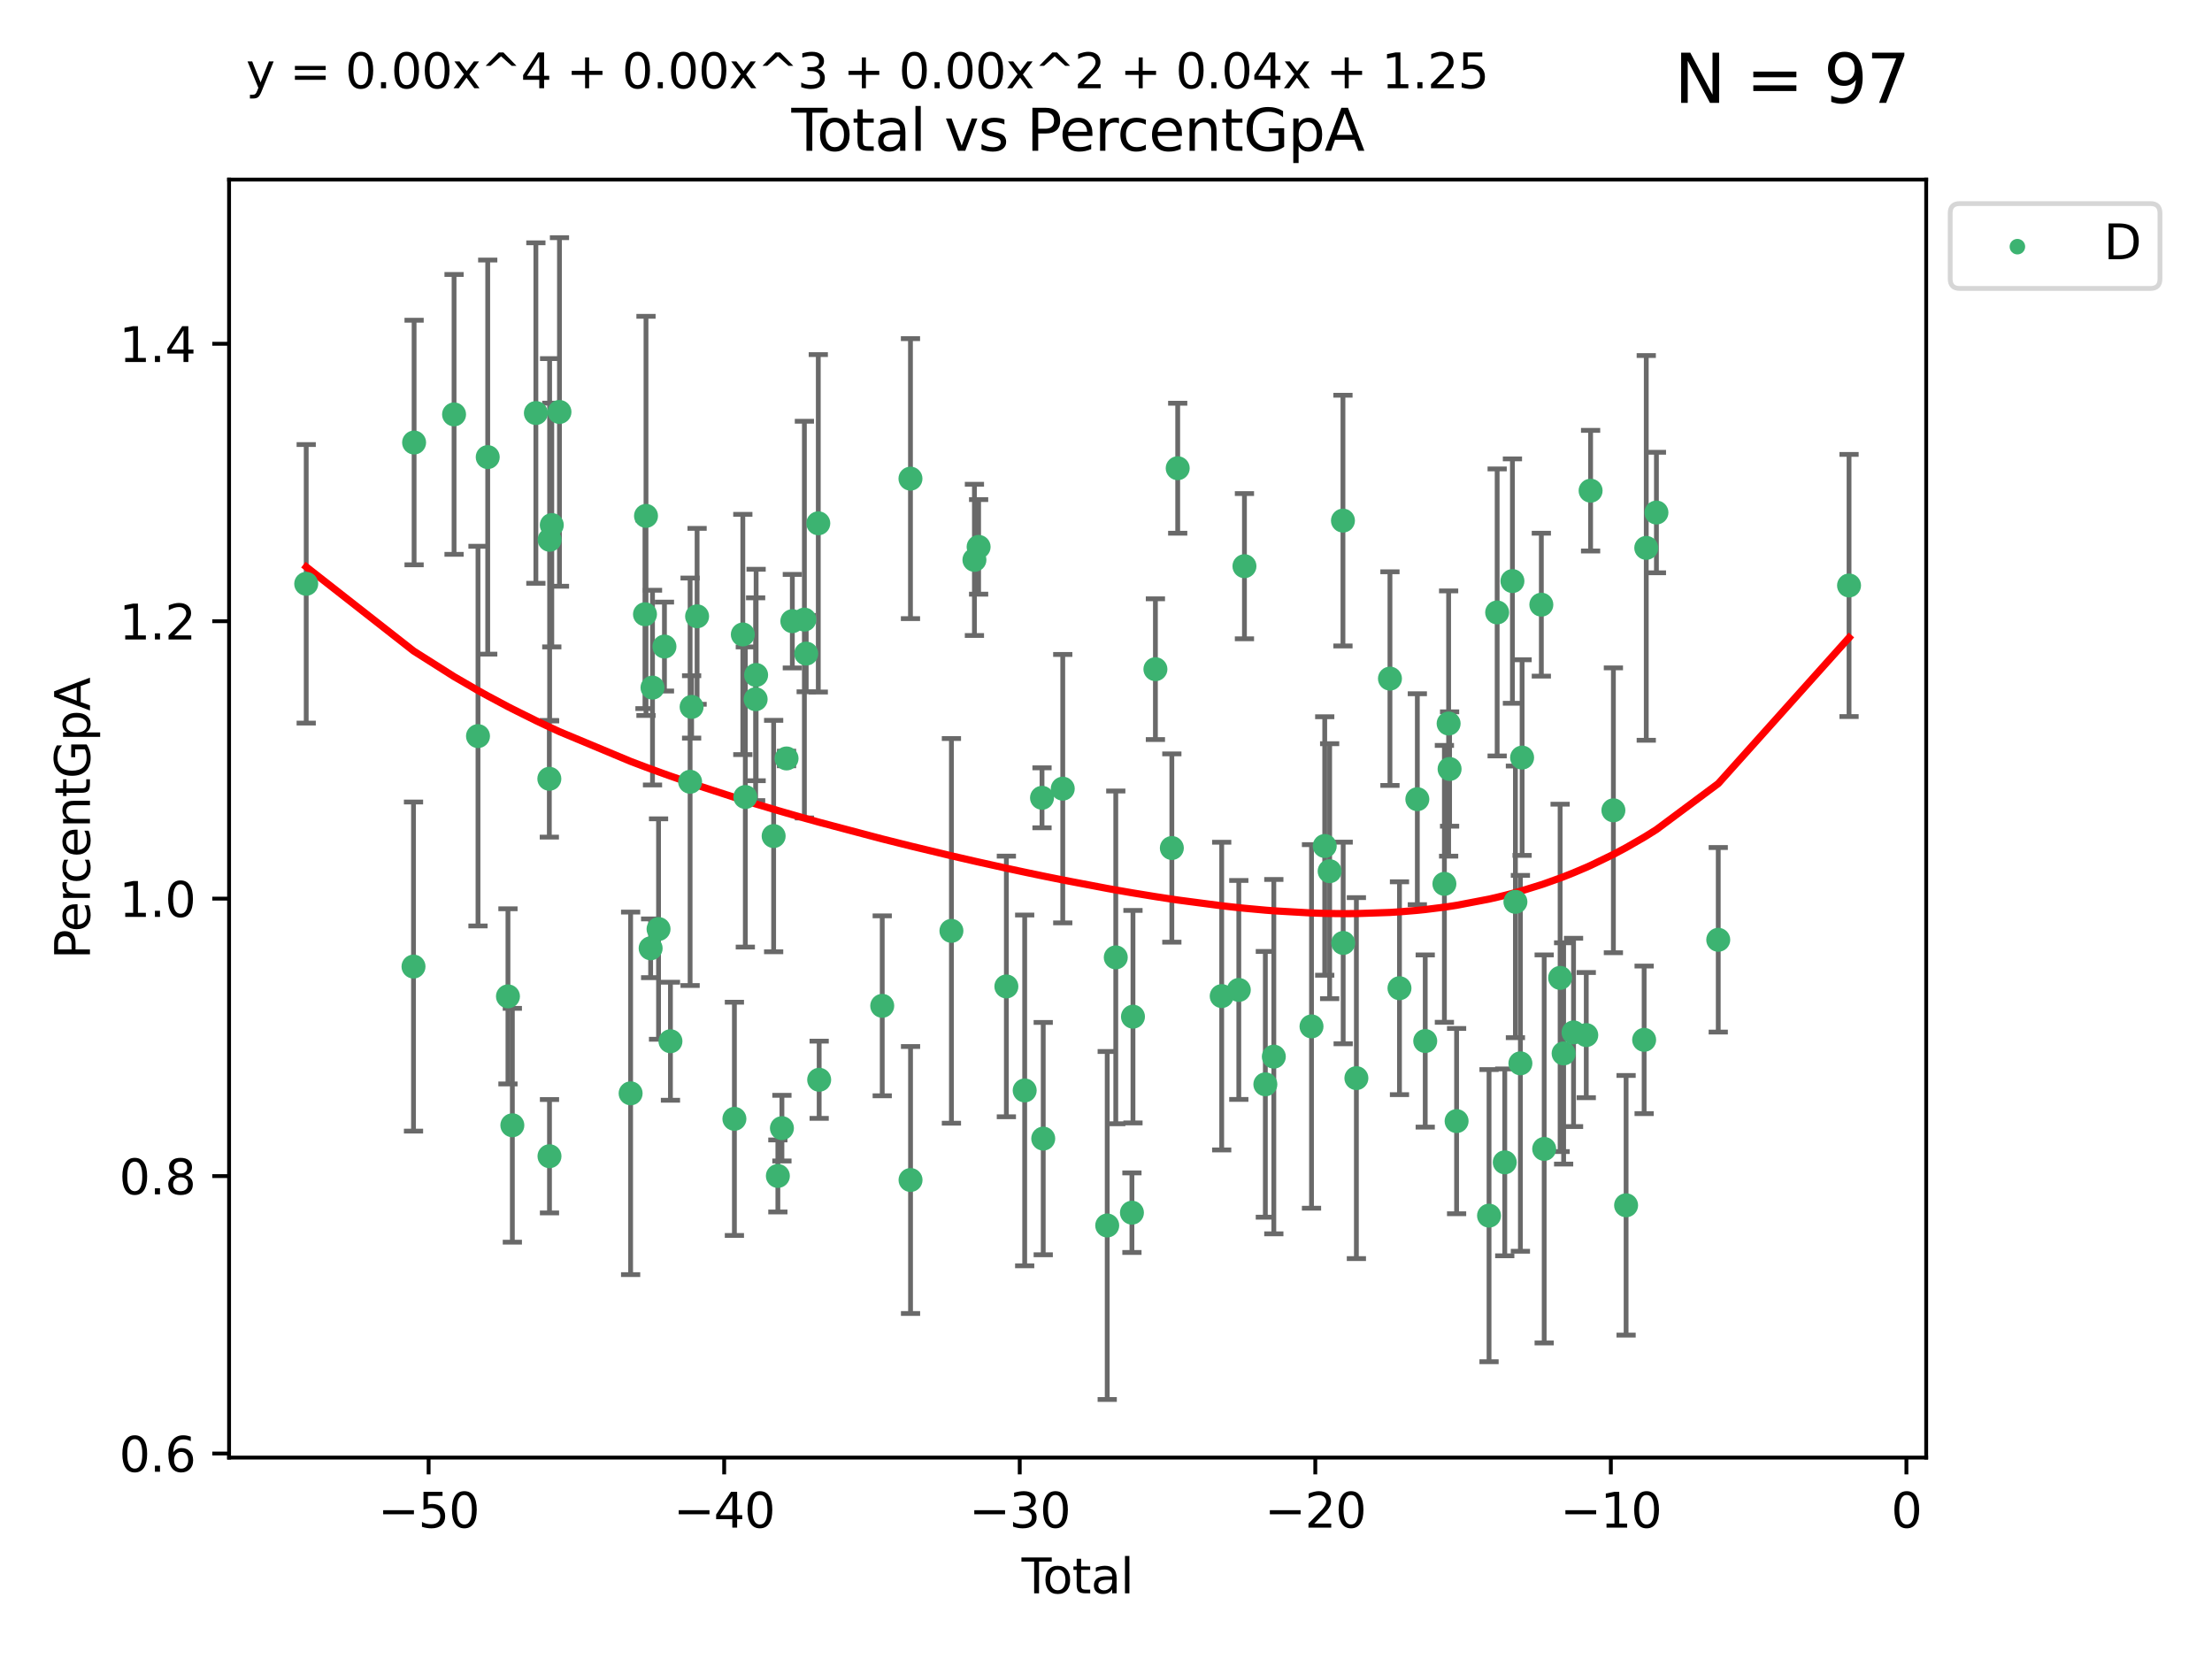 <?xml version="1.0" encoding="utf-8" standalone="no"?>
<!DOCTYPE svg PUBLIC "-//W3C//DTD SVG 1.1//EN"
  "http://www.w3.org/Graphics/SVG/1.1/DTD/svg11.dtd">
<svg xmlns:xlink="http://www.w3.org/1999/xlink" width="460.8pt" height="345.6pt" viewBox="0 0 460.8 345.6" xmlns="http://www.w3.org/2000/svg" version="1.1">
 <defs>
  <style type="text/css">*{stroke-linejoin: round; stroke-linecap: butt}</style>
 </defs>
 <g id="figure_1">
  <g id="patch_1">
   <path d="M 0 345.6 
L 460.8 345.6 
L 460.8 0 
L 0 0 
z
" style="fill: #ffffff"/>
  </g>
  <g id="axes_1">
   <g id="patch_2">
    <path d="M 47.72 303.64 
L 401.26 303.64 
L 401.26 37.411 
L 47.72 37.411 
z
" style="fill: #ffffff"/>
   </g>
   <g id="PathCollection_1">
    <defs>
     <path id="m6c9a9eb924" d="M 0 1.118 
C 0.297 1.118 0.581 1 0.791 0.791 
C 1 0.581 1.118 0.297 1.118 0 
C 1.118 -0.297 1 -0.581 0.791 -0.791 
C 0.581 -1 0.297 -1.118 0 -1.118 
C -0.297 -1.118 -0.581 -1 -0.791 -0.791 
C -1 -0.581 -1.118 -0.297 -1.118 0 
C -1.118 0.297 -1 0.581 -0.791 0.791 
C -0.581 1 -0.297 1.118 0 1.118 
z
" style="stroke: #3cb371"/>
    </defs>
    <g clip-path="url(#pb571cc2e6b)">
     <use xlink:href="#m6c9a9eb924" x="63.79" y="121.62" style="fill: #3cb371; stroke: #3cb371"/>
     <use xlink:href="#m6c9a9eb924" x="86.141" y="201.353" style="fill: #3cb371; stroke: #3cb371"/>
     <use xlink:href="#m6c9a9eb924" x="86.265" y="92.185" style="fill: #3cb371; stroke: #3cb371"/>
     <use xlink:href="#m6c9a9eb924" x="94.589" y="86.326" style="fill: #3cb371; stroke: #3cb371"/>
     <use xlink:href="#m6c9a9eb924" x="99.575" y="153.344" style="fill: #3cb371; stroke: #3cb371"/>
     <use xlink:href="#m6c9a9eb924" x="101.602" y="95.223" style="fill: #3cb371; stroke: #3cb371"/>
     <use xlink:href="#m6c9a9eb924" x="105.817" y="207.56" style="fill: #3cb371; stroke: #3cb371"/>
     <use xlink:href="#m6c9a9eb924" x="106.731" y="234.415" style="fill: #3cb371; stroke: #3cb371"/>
     <use xlink:href="#m6c9a9eb924" x="111.634" y="86.045" style="fill: #3cb371; stroke: #3cb371"/>
     <use xlink:href="#m6c9a9eb924" x="114.437" y="162.236" style="fill: #3cb371; stroke: #3cb371"/>
     <use xlink:href="#m6c9a9eb924" x="114.468" y="240.861" style="fill: #3cb371; stroke: #3cb371"/>
     <use xlink:href="#m6c9a9eb924" x="114.496" y="112.447" style="fill: #3cb371; stroke: #3cb371"/>
     <use xlink:href="#m6c9a9eb924" x="114.948" y="109.374" style="fill: #3cb371; stroke: #3cb371"/>
     <use xlink:href="#m6c9a9eb924" x="116.547" y="85.819" style="fill: #3cb371; stroke: #3cb371"/>
     <use xlink:href="#m6c9a9eb924" x="131.371" y="227.763" style="fill: #3cb371; stroke: #3cb371"/>
     <use xlink:href="#m6c9a9eb924" x="134.362" y="127.96" style="fill: #3cb371; stroke: #3cb371"/>
     <use xlink:href="#m6c9a9eb924" x="134.574" y="107.471" style="fill: #3cb371; stroke: #3cb371"/>
     <use xlink:href="#m6c9a9eb924" x="135.541" y="197.546" style="fill: #3cb371; stroke: #3cb371"/>
     <use xlink:href="#m6c9a9eb924" x="135.929" y="143.242" style="fill: #3cb371; stroke: #3cb371"/>
     <use xlink:href="#m6c9a9eb924" x="137.188" y="193.536" style="fill: #3cb371; stroke: #3cb371"/>
     <use xlink:href="#m6c9a9eb924" x="138.418" y="134.69" style="fill: #3cb371; stroke: #3cb371"/>
     <use xlink:href="#m6c9a9eb924" x="139.667" y="216.909" style="fill: #3cb371; stroke: #3cb371"/>
     <use xlink:href="#m6c9a9eb924" x="143.762" y="162.857" style="fill: #3cb371; stroke: #3cb371"/>
     <use xlink:href="#m6c9a9eb924" x="144.076" y="147.263" style="fill: #3cb371; stroke: #3cb371"/>
     <use xlink:href="#m6c9a9eb924" x="145.218" y="128.388" style="fill: #3cb371; stroke: #3cb371"/>
     <use xlink:href="#m6c9a9eb924" x="152.99" y="233.071" style="fill: #3cb371; stroke: #3cb371"/>
     <use xlink:href="#m6c9a9eb924" x="154.744" y="132.172" style="fill: #3cb371; stroke: #3cb371"/>
     <use xlink:href="#m6c9a9eb924" x="155.265" y="166.031" style="fill: #3cb371; stroke: #3cb371"/>
     <use xlink:href="#m6c9a9eb924" x="157.412" y="145.657" style="fill: #3cb371; stroke: #3cb371"/>
     <use xlink:href="#m6c9a9eb924" x="157.513" y="140.612" style="fill: #3cb371; stroke: #3cb371"/>
     <use xlink:href="#m6c9a9eb924" x="161.164" y="174.168" style="fill: #3cb371; stroke: #3cb371"/>
     <use xlink:href="#m6c9a9eb924" x="162.043" y="244.971" style="fill: #3cb371; stroke: #3cb371"/>
     <use xlink:href="#m6c9a9eb924" x="162.889" y="235.016" style="fill: #3cb371; stroke: #3cb371"/>
     <use xlink:href="#m6c9a9eb924" x="163.851" y="158" style="fill: #3cb371; stroke: #3cb371"/>
     <use xlink:href="#m6c9a9eb924" x="165.057" y="129.401" style="fill: #3cb371; stroke: #3cb371"/>
     <use xlink:href="#m6c9a9eb924" x="167.57" y="129.076" style="fill: #3cb371; stroke: #3cb371"/>
     <use xlink:href="#m6c9a9eb924" x="167.947" y="136.155" style="fill: #3cb371; stroke: #3cb371"/>
     <use xlink:href="#m6c9a9eb924" x="170.465" y="109.015" style="fill: #3cb371; stroke: #3cb371"/>
     <use xlink:href="#m6c9a9eb924" x="170.648" y="224.933" style="fill: #3cb371; stroke: #3cb371"/>
     <use xlink:href="#m6c9a9eb924" x="183.784" y="209.533" style="fill: #3cb371; stroke: #3cb371"/>
     <use xlink:href="#m6c9a9eb924" x="189.667" y="99.709" style="fill: #3cb371; stroke: #3cb371"/>
     <use xlink:href="#m6c9a9eb924" x="189.682" y="245.814" style="fill: #3cb371; stroke: #3cb371"/>
     <use xlink:href="#m6c9a9eb924" x="198.198" y="193.917" style="fill: #3cb371; stroke: #3cb371"/>
     <use xlink:href="#m6c9a9eb924" x="202.991" y="116.633" style="fill: #3cb371; stroke: #3cb371"/>
     <use xlink:href="#m6c9a9eb924" x="203.864" y="113.926" style="fill: #3cb371; stroke: #3cb371"/>
     <use xlink:href="#m6c9a9eb924" x="209.645" y="205.494" style="fill: #3cb371; stroke: #3cb371"/>
     <use xlink:href="#m6c9a9eb924" x="213.461" y="227.159" style="fill: #3cb371; stroke: #3cb371"/>
     <use xlink:href="#m6c9a9eb924" x="217.071" y="166.197" style="fill: #3cb371; stroke: #3cb371"/>
     <use xlink:href="#m6c9a9eb924" x="217.325" y="237.192" style="fill: #3cb371; stroke: #3cb371"/>
     <use xlink:href="#m6c9a9eb924" x="221.391" y="164.294" style="fill: #3cb371; stroke: #3cb371"/>
     <use xlink:href="#m6c9a9eb924" x="230.654" y="255.292" style="fill: #3cb371; stroke: #3cb371"/>
     <use xlink:href="#m6c9a9eb924" x="232.437" y="199.44" style="fill: #3cb371; stroke: #3cb371"/>
     <use xlink:href="#m6c9a9eb924" x="235.802" y="252.622" style="fill: #3cb371; stroke: #3cb371"/>
     <use xlink:href="#m6c9a9eb924" x="236.018" y="211.792" style="fill: #3cb371; stroke: #3cb371"/>
     <use xlink:href="#m6c9a9eb924" x="240.694" y="139.403" style="fill: #3cb371; stroke: #3cb371"/>
     <use xlink:href="#m6c9a9eb924" x="244.117" y="176.656" style="fill: #3cb371; stroke: #3cb371"/>
     <use xlink:href="#m6c9a9eb924" x="245.338" y="97.539" style="fill: #3cb371; stroke: #3cb371"/>
     <use xlink:href="#m6c9a9eb924" x="254.503" y="207.503" style="fill: #3cb371; stroke: #3cb371"/>
     <use xlink:href="#m6c9a9eb924" x="258.067" y="206.223" style="fill: #3cb371; stroke: #3cb371"/>
     <use xlink:href="#m6c9a9eb924" x="259.241" y="117.947" style="fill: #3cb371; stroke: #3cb371"/>
     <use xlink:href="#m6c9a9eb924" x="263.595" y="225.885" style="fill: #3cb371; stroke: #3cb371"/>
     <use xlink:href="#m6c9a9eb924" x="265.361" y="220.118" style="fill: #3cb371; stroke: #3cb371"/>
     <use xlink:href="#m6c9a9eb924" x="273.211" y="213.821" style="fill: #3cb371; stroke: #3cb371"/>
     <use xlink:href="#m6c9a9eb924" x="275.966" y="176.235" style="fill: #3cb371; stroke: #3cb371"/>
     <use xlink:href="#m6c9a9eb924" x="276.991" y="181.486" style="fill: #3cb371; stroke: #3cb371"/>
     <use xlink:href="#m6c9a9eb924" x="279.762" y="108.451" style="fill: #3cb371; stroke: #3cb371"/>
     <use xlink:href="#m6c9a9eb924" x="279.81" y="196.434" style="fill: #3cb371; stroke: #3cb371"/>
     <use xlink:href="#m6c9a9eb924" x="282.56" y="224.593" style="fill: #3cb371; stroke: #3cb371"/>
     <use xlink:href="#m6c9a9eb924" x="289.553" y="141.367" style="fill: #3cb371; stroke: #3cb371"/>
     <use xlink:href="#m6c9a9eb924" x="291.537" y="205.863" style="fill: #3cb371; stroke: #3cb371"/>
     <use xlink:href="#m6c9a9eb924" x="295.258" y="166.487" style="fill: #3cb371; stroke: #3cb371"/>
     <use xlink:href="#m6c9a9eb924" x="296.902" y="216.865" style="fill: #3cb371; stroke: #3cb371"/>
     <use xlink:href="#m6c9a9eb924" x="300.895" y="184.124" style="fill: #3cb371; stroke: #3cb371"/>
     <use xlink:href="#m6c9a9eb924" x="301.776" y="150.725" style="fill: #3cb371; stroke: #3cb371"/>
     <use xlink:href="#m6c9a9eb924" x="301.976" y="160.196" style="fill: #3cb371; stroke: #3cb371"/>
     <use xlink:href="#m6c9a9eb924" x="303.436" y="233.546" style="fill: #3cb371; stroke: #3cb371"/>
     <use xlink:href="#m6c9a9eb924" x="310.195" y="253.24" style="fill: #3cb371; stroke: #3cb371"/>
     <use xlink:href="#m6c9a9eb924" x="311.886" y="127.581" style="fill: #3cb371; stroke: #3cb371"/>
     <use xlink:href="#m6c9a9eb924" x="313.469" y="242.139" style="fill: #3cb371; stroke: #3cb371"/>
     <use xlink:href="#m6c9a9eb924" x="315.068" y="121.048" style="fill: #3cb371; stroke: #3cb371"/>
     <use xlink:href="#m6c9a9eb924" x="315.69" y="187.869" style="fill: #3cb371; stroke: #3cb371"/>
     <use xlink:href="#m6c9a9eb924" x="316.727" y="221.512" style="fill: #3cb371; stroke: #3cb371"/>
     <use xlink:href="#m6c9a9eb924" x="317.082" y="157.818" style="fill: #3cb371; stroke: #3cb371"/>
     <use xlink:href="#m6c9a9eb924" x="321.089" y="125.963" style="fill: #3cb371; stroke: #3cb371"/>
     <use xlink:href="#m6c9a9eb924" x="321.682" y="239.343" style="fill: #3cb371; stroke: #3cb371"/>
     <use xlink:href="#m6c9a9eb924" x="325.002" y="203.712" style="fill: #3cb371; stroke: #3cb371"/>
     <use xlink:href="#m6c9a9eb924" x="325.732" y="219.447" style="fill: #3cb371; stroke: #3cb371"/>
     <use xlink:href="#m6c9a9eb924" x="327.799" y="215.07" style="fill: #3cb371; stroke: #3cb371"/>
     <use xlink:href="#m6c9a9eb924" x="330.449" y="215.63" style="fill: #3cb371; stroke: #3cb371"/>
     <use xlink:href="#m6c9a9eb924" x="331.351" y="102.219" style="fill: #3cb371; stroke: #3cb371"/>
     <use xlink:href="#m6c9a9eb924" x="336.1" y="168.803" style="fill: #3cb371; stroke: #3cb371"/>
     <use xlink:href="#m6c9a9eb924" x="338.746" y="251.084" style="fill: #3cb371; stroke: #3cb371"/>
     <use xlink:href="#m6c9a9eb924" x="342.504" y="216.616" style="fill: #3cb371; stroke: #3cb371"/>
     <use xlink:href="#m6c9a9eb924" x="342.947" y="114.136" style="fill: #3cb371; stroke: #3cb371"/>
     <use xlink:href="#m6c9a9eb924" x="345.065" y="106.769" style="fill: #3cb371; stroke: #3cb371"/>
     <use xlink:href="#m6c9a9eb924" x="357.943" y="195.777" style="fill: #3cb371; stroke: #3cb371"/>
     <use xlink:href="#m6c9a9eb924" x="385.19" y="121.965" style="fill: #3cb371; stroke: #3cb371"/>
    </g>
   </g>
   <g id="matplotlib.axis_1">
    <g id="xtick_1">
     <g id="line2d_1">
      <defs>
       <path id="m6aae20c987" d="M 0 0 
L 0 3.5 
" style="stroke: #000000; stroke-width: 0.8"/>
      </defs>
      <g>
       <use xlink:href="#m6aae20c987" x="89.288" y="303.64" style="stroke: #000000; stroke-width: 0.8"/>
      </g>
     </g>
     <g id="text_1">
      <!-- −50 -->
      <g transform="translate(78.736 318.238)scale(0.1 -0.1)">
       <defs>
        <path id="DejaVuSans-2212" d="M 678 2272 
L 4684 2272 
L 4684 1741 
L 678 1741 
L 678 2272 
z
" transform="scale(0.016)"/>
        <path id="DejaVuSans-35" d="M 691 4666 
L 3169 4666 
L 3169 4134 
L 1269 4134 
L 1269 2991 
Q 1406 3038 1543 3061 
Q 1681 3084 1819 3084 
Q 2600 3084 3056 2656 
Q 3513 2228 3513 1497 
Q 3513 744 3044 326 
Q 2575 -91 1722 -91 
Q 1428 -91 1123 -41 
Q 819 9 494 109 
L 494 744 
Q 775 591 1075 516 
Q 1375 441 1709 441 
Q 2250 441 2565 725 
Q 2881 1009 2881 1497 
Q 2881 1984 2565 2268 
Q 2250 2553 1709 2553 
Q 1456 2553 1204 2497 
Q 953 2441 691 2322 
L 691 4666 
z
" transform="scale(0.016)"/>
        <path id="DejaVuSans-30" d="M 2034 4250 
Q 1547 4250 1301 3770 
Q 1056 3291 1056 2328 
Q 1056 1369 1301 889 
Q 1547 409 2034 409 
Q 2525 409 2770 889 
Q 3016 1369 3016 2328 
Q 3016 3291 2770 3770 
Q 2525 4250 2034 4250 
z
M 2034 4750 
Q 2819 4750 3233 4129 
Q 3647 3509 3647 2328 
Q 3647 1150 3233 529 
Q 2819 -91 2034 -91 
Q 1250 -91 836 529 
Q 422 1150 422 2328 
Q 422 3509 836 4129 
Q 1250 4750 2034 4750 
z
" transform="scale(0.016)"/>
       </defs>
       <use xlink:href="#DejaVuSans-2212"/>
       <use xlink:href="#DejaVuSans-35" x="83.789"/>
       <use xlink:href="#DejaVuSans-30" x="147.412"/>
      </g>
     </g>
    </g>
    <g id="xtick_2">
     <g id="line2d_2">
      <g>
       <use xlink:href="#m6aae20c987" x="150.859" y="303.64" style="stroke: #000000; stroke-width: 0.8"/>
      </g>
     </g>
     <g id="text_2">
      <!-- −40 -->
      <g transform="translate(140.306 318.238)scale(0.1 -0.1)">
       <defs>
        <path id="DejaVuSans-34" d="M 2419 4116 
L 825 1625 
L 2419 1625 
L 2419 4116 
z
M 2253 4666 
L 3047 4666 
L 3047 1625 
L 3713 1625 
L 3713 1100 
L 3047 1100 
L 3047 0 
L 2419 0 
L 2419 1100 
L 313 1100 
L 313 1709 
L 2253 4666 
z
" transform="scale(0.016)"/>
       </defs>
       <use xlink:href="#DejaVuSans-2212"/>
       <use xlink:href="#DejaVuSans-34" x="83.789"/>
       <use xlink:href="#DejaVuSans-30" x="147.412"/>
      </g>
     </g>
    </g>
    <g id="xtick_3">
     <g id="line2d_3">
      <g>
       <use xlink:href="#m6aae20c987" x="212.429" y="303.64" style="stroke: #000000; stroke-width: 0.8"/>
      </g>
     </g>
     <g id="text_3">
      <!-- −30 -->
      <g transform="translate(201.877 318.238)scale(0.1 -0.1)">
       <defs>
        <path id="DejaVuSans-33" d="M 2597 2516 
Q 3050 2419 3304 2112 
Q 3559 1806 3559 1356 
Q 3559 666 3084 287 
Q 2609 -91 1734 -91 
Q 1441 -91 1130 -33 
Q 819 25 488 141 
L 488 750 
Q 750 597 1062 519 
Q 1375 441 1716 441 
Q 2309 441 2620 675 
Q 2931 909 2931 1356 
Q 2931 1769 2642 2001 
Q 2353 2234 1838 2234 
L 1294 2234 
L 1294 2753 
L 1863 2753 
Q 2328 2753 2575 2939 
Q 2822 3125 2822 3475 
Q 2822 3834 2567 4026 
Q 2313 4219 1838 4219 
Q 1578 4219 1281 4162 
Q 984 4106 628 3988 
L 628 4550 
Q 988 4650 1302 4700 
Q 1616 4750 1894 4750 
Q 2613 4750 3031 4423 
Q 3450 4097 3450 3541 
Q 3450 3153 3228 2886 
Q 3006 2619 2597 2516 
z
" transform="scale(0.016)"/>
       </defs>
       <use xlink:href="#DejaVuSans-2212"/>
       <use xlink:href="#DejaVuSans-33" x="83.789"/>
       <use xlink:href="#DejaVuSans-30" x="147.412"/>
      </g>
     </g>
    </g>
    <g id="xtick_4">
     <g id="line2d_4">
      <g>
       <use xlink:href="#m6aae20c987" x="274" y="303.64" style="stroke: #000000; stroke-width: 0.8"/>
      </g>
     </g>
     <g id="text_4">
      <!-- −20 -->
      <g transform="translate(263.448 318.238)scale(0.1 -0.1)">
       <defs>
        <path id="DejaVuSans-32" d="M 1228 531 
L 3431 531 
L 3431 0 
L 469 0 
L 469 531 
Q 828 903 1448 1529 
Q 2069 2156 2228 2338 
Q 2531 2678 2651 2914 
Q 2772 3150 2772 3378 
Q 2772 3750 2511 3984 
Q 2250 4219 1831 4219 
Q 1534 4219 1204 4116 
Q 875 4013 500 3803 
L 500 4441 
Q 881 4594 1212 4672 
Q 1544 4750 1819 4750 
Q 2544 4750 2975 4387 
Q 3406 4025 3406 3419 
Q 3406 3131 3298 2873 
Q 3191 2616 2906 2266 
Q 2828 2175 2409 1742 
Q 1991 1309 1228 531 
z
" transform="scale(0.016)"/>
       </defs>
       <use xlink:href="#DejaVuSans-2212"/>
       <use xlink:href="#DejaVuSans-32" x="83.789"/>
       <use xlink:href="#DejaVuSans-30" x="147.412"/>
      </g>
     </g>
    </g>
    <g id="xtick_5">
     <g id="line2d_5">
      <g>
       <use xlink:href="#m6aae20c987" x="335.571" y="303.64" style="stroke: #000000; stroke-width: 0.8"/>
      </g>
     </g>
     <g id="text_5">
      <!-- −10 -->
      <g transform="translate(325.018 318.238)scale(0.1 -0.1)">
       <defs>
        <path id="DejaVuSans-31" d="M 794 531 
L 1825 531 
L 1825 4091 
L 703 3866 
L 703 4441 
L 1819 4666 
L 2450 4666 
L 2450 531 
L 3481 531 
L 3481 0 
L 794 0 
L 794 531 
z
" transform="scale(0.016)"/>
       </defs>
       <use xlink:href="#DejaVuSans-2212"/>
       <use xlink:href="#DejaVuSans-31" x="83.789"/>
       <use xlink:href="#DejaVuSans-30" x="147.412"/>
      </g>
     </g>
    </g>
    <g id="xtick_6">
     <g id="line2d_6">
      <g>
       <use xlink:href="#m6aae20c987" x="397.141" y="303.64" style="stroke: #000000; stroke-width: 0.8"/>
      </g>
     </g>
     <g id="text_6">
      <!-- 0 -->
      <g transform="translate(393.96 318.238)scale(0.1 -0.1)">
       <use xlink:href="#DejaVuSans-30"/>
      </g>
     </g>
    </g>
    <g id="text_7">
     <!-- Total -->
     <g transform="translate(212.813 331.917)scale(0.1 -0.1)">
      <defs>
       <path id="DejaVuSans-54" d="M -19 4666 
L 3928 4666 
L 3928 4134 
L 2272 4134 
L 2272 0 
L 1638 0 
L 1638 4134 
L -19 4134 
L -19 4666 
z
" transform="scale(0.016)"/>
       <path id="DejaVuSans-6f" d="M 1959 3097 
Q 1497 3097 1228 2736 
Q 959 2375 959 1747 
Q 959 1119 1226 758 
Q 1494 397 1959 397 
Q 2419 397 2687 759 
Q 2956 1122 2956 1747 
Q 2956 2369 2687 2733 
Q 2419 3097 1959 3097 
z
M 1959 3584 
Q 2709 3584 3137 3096 
Q 3566 2609 3566 1747 
Q 3566 888 3137 398 
Q 2709 -91 1959 -91 
Q 1206 -91 779 398 
Q 353 888 353 1747 
Q 353 2609 779 3096 
Q 1206 3584 1959 3584 
z
" transform="scale(0.016)"/>
       <path id="DejaVuSans-74" d="M 1172 4494 
L 1172 3500 
L 2356 3500 
L 2356 3053 
L 1172 3053 
L 1172 1153 
Q 1172 725 1289 603 
Q 1406 481 1766 481 
L 2356 481 
L 2356 0 
L 1766 0 
Q 1100 0 847 248 
Q 594 497 594 1153 
L 594 3053 
L 172 3053 
L 172 3500 
L 594 3500 
L 594 4494 
L 1172 4494 
z
" transform="scale(0.016)"/>
       <path id="DejaVuSans-61" d="M 2194 1759 
Q 1497 1759 1228 1600 
Q 959 1441 959 1056 
Q 959 750 1161 570 
Q 1363 391 1709 391 
Q 2188 391 2477 730 
Q 2766 1069 2766 1631 
L 2766 1759 
L 2194 1759 
z
M 3341 1997 
L 3341 0 
L 2766 0 
L 2766 531 
Q 2569 213 2275 61 
Q 1981 -91 1556 -91 
Q 1019 -91 701 211 
Q 384 513 384 1019 
Q 384 1609 779 1909 
Q 1175 2209 1959 2209 
L 2766 2209 
L 2766 2266 
Q 2766 2663 2505 2880 
Q 2244 3097 1772 3097 
Q 1472 3097 1187 3025 
Q 903 2953 641 2809 
L 641 3341 
Q 956 3463 1253 3523 
Q 1550 3584 1831 3584 
Q 2591 3584 2966 3190 
Q 3341 2797 3341 1997 
z
" transform="scale(0.016)"/>
       <path id="DejaVuSans-6c" d="M 603 4863 
L 1178 4863 
L 1178 0 
L 603 0 
L 603 4863 
z
" transform="scale(0.016)"/>
      </defs>
      <use xlink:href="#DejaVuSans-54"/>
      <use xlink:href="#DejaVuSans-6f" x="44.084"/>
      <use xlink:href="#DejaVuSans-74" x="105.266"/>
      <use xlink:href="#DejaVuSans-61" x="144.475"/>
      <use xlink:href="#DejaVuSans-6c" x="205.754"/>
     </g>
    </g>
   </g>
   <g id="matplotlib.axis_2">
    <g id="ytick_1">
     <g id="line2d_7">
      <defs>
       <path id="m0fe730d0f1" d="M 0 0 
L -3.5 0 
" style="stroke: #000000; stroke-width: 0.8"/>
      </defs>
      <g>
       <use xlink:href="#m0fe730d0f1" x="47.72" y="302.796" style="stroke: #000000; stroke-width: 0.8"/>
      </g>
     </g>
     <g id="text_8">
      <!-- 0.6 -->
      <g transform="translate(24.817 306.595)scale(0.1 -0.1)">
       <defs>
        <path id="DejaVuSans-2e" d="M 684 794 
L 1344 794 
L 1344 0 
L 684 0 
L 684 794 
z
" transform="scale(0.016)"/>
        <path id="DejaVuSans-36" d="M 2113 2584 
Q 1688 2584 1439 2293 
Q 1191 2003 1191 1497 
Q 1191 994 1439 701 
Q 1688 409 2113 409 
Q 2538 409 2786 701 
Q 3034 994 3034 1497 
Q 3034 2003 2786 2293 
Q 2538 2584 2113 2584 
z
M 3366 4563 
L 3366 3988 
Q 3128 4100 2886 4159 
Q 2644 4219 2406 4219 
Q 1781 4219 1451 3797 
Q 1122 3375 1075 2522 
Q 1259 2794 1537 2939 
Q 1816 3084 2150 3084 
Q 2853 3084 3261 2657 
Q 3669 2231 3669 1497 
Q 3669 778 3244 343 
Q 2819 -91 2113 -91 
Q 1303 -91 875 529 
Q 447 1150 447 2328 
Q 447 3434 972 4092 
Q 1497 4750 2381 4750 
Q 2619 4750 2861 4703 
Q 3103 4656 3366 4563 
z
" transform="scale(0.016)"/>
       </defs>
       <use xlink:href="#DejaVuSans-30"/>
       <use xlink:href="#DejaVuSans-2e" x="63.623"/>
       <use xlink:href="#DejaVuSans-36" x="95.41"/>
      </g>
     </g>
    </g>
    <g id="ytick_2">
     <g id="line2d_8">
      <g>
       <use xlink:href="#m0fe730d0f1" x="47.72" y="245.001" style="stroke: #000000; stroke-width: 0.8"/>
      </g>
     </g>
     <g id="text_9">
      <!-- 0.8 -->
      <g transform="translate(24.817 248.8)scale(0.1 -0.1)">
       <defs>
        <path id="DejaVuSans-38" d="M 2034 2216 
Q 1584 2216 1326 1975 
Q 1069 1734 1069 1313 
Q 1069 891 1326 650 
Q 1584 409 2034 409 
Q 2484 409 2743 651 
Q 3003 894 3003 1313 
Q 3003 1734 2745 1975 
Q 2488 2216 2034 2216 
z
M 1403 2484 
Q 997 2584 770 2862 
Q 544 3141 544 3541 
Q 544 4100 942 4425 
Q 1341 4750 2034 4750 
Q 2731 4750 3128 4425 
Q 3525 4100 3525 3541 
Q 3525 3141 3298 2862 
Q 3072 2584 2669 2484 
Q 3125 2378 3379 2068 
Q 3634 1759 3634 1313 
Q 3634 634 3220 271 
Q 2806 -91 2034 -91 
Q 1263 -91 848 271 
Q 434 634 434 1313 
Q 434 1759 690 2068 
Q 947 2378 1403 2484 
z
M 1172 3481 
Q 1172 3119 1398 2916 
Q 1625 2713 2034 2713 
Q 2441 2713 2670 2916 
Q 2900 3119 2900 3481 
Q 2900 3844 2670 4047 
Q 2441 4250 2034 4250 
Q 1625 4250 1398 4047 
Q 1172 3844 1172 3481 
z
" transform="scale(0.016)"/>
       </defs>
       <use xlink:href="#DejaVuSans-30"/>
       <use xlink:href="#DejaVuSans-2e" x="63.623"/>
       <use xlink:href="#DejaVuSans-38" x="95.41"/>
      </g>
     </g>
    </g>
    <g id="ytick_3">
     <g id="line2d_9">
      <g>
       <use xlink:href="#m0fe730d0f1" x="47.72" y="187.206" style="stroke: #000000; stroke-width: 0.8"/>
      </g>
     </g>
     <g id="text_10">
      <!-- 1.0 -->
      <g transform="translate(24.817 191.005)scale(0.1 -0.1)">
       <use xlink:href="#DejaVuSans-31"/>
       <use xlink:href="#DejaVuSans-2e" x="63.623"/>
       <use xlink:href="#DejaVuSans-30" x="95.41"/>
      </g>
     </g>
    </g>
    <g id="ytick_4">
     <g id="line2d_10">
      <g>
       <use xlink:href="#m0fe730d0f1" x="47.72" y="129.41" style="stroke: #000000; stroke-width: 0.8"/>
      </g>
     </g>
     <g id="text_11">
      <!-- 1.2 -->
      <g transform="translate(24.817 133.21)scale(0.1 -0.1)">
       <use xlink:href="#DejaVuSans-31"/>
       <use xlink:href="#DejaVuSans-2e" x="63.623"/>
       <use xlink:href="#DejaVuSans-32" x="95.41"/>
      </g>
     </g>
    </g>
    <g id="ytick_5">
     <g id="line2d_11">
      <g>
       <use xlink:href="#m0fe730d0f1" x="47.72" y="71.615" style="stroke: #000000; stroke-width: 0.8"/>
      </g>
     </g>
     <g id="text_12">
      <!-- 1.4 -->
      <g transform="translate(24.817 75.415)scale(0.1 -0.1)">
       <use xlink:href="#DejaVuSans-31"/>
       <use xlink:href="#DejaVuSans-2e" x="63.623"/>
       <use xlink:href="#DejaVuSans-34" x="95.41"/>
      </g>
     </g>
    </g>
    <g id="text_13">
     <!-- PercentGpA -->
     <g transform="translate(18.737 199.802)rotate(-90)scale(0.1 -0.1)">
      <defs>
       <path id="DejaVuSans-50" d="M 1259 4147 
L 1259 2394 
L 2053 2394 
Q 2494 2394 2734 2622 
Q 2975 2850 2975 3272 
Q 2975 3691 2734 3919 
Q 2494 4147 2053 4147 
L 1259 4147 
z
M 628 4666 
L 2053 4666 
Q 2838 4666 3239 4311 
Q 3641 3956 3641 3272 
Q 3641 2581 3239 2228 
Q 2838 1875 2053 1875 
L 1259 1875 
L 1259 0 
L 628 0 
L 628 4666 
z
" transform="scale(0.016)"/>
       <path id="DejaVuSans-65" d="M 3597 1894 
L 3597 1613 
L 953 1613 
Q 991 1019 1311 708 
Q 1631 397 2203 397 
Q 2534 397 2845 478 
Q 3156 559 3463 722 
L 3463 178 
Q 3153 47 2828 -22 
Q 2503 -91 2169 -91 
Q 1331 -91 842 396 
Q 353 884 353 1716 
Q 353 2575 817 3079 
Q 1281 3584 2069 3584 
Q 2775 3584 3186 3129 
Q 3597 2675 3597 1894 
z
M 3022 2063 
Q 3016 2534 2758 2815 
Q 2500 3097 2075 3097 
Q 1594 3097 1305 2825 
Q 1016 2553 972 2059 
L 3022 2063 
z
" transform="scale(0.016)"/>
       <path id="DejaVuSans-72" d="M 2631 2963 
Q 2534 3019 2420 3045 
Q 2306 3072 2169 3072 
Q 1681 3072 1420 2755 
Q 1159 2438 1159 1844 
L 1159 0 
L 581 0 
L 581 3500 
L 1159 3500 
L 1159 2956 
Q 1341 3275 1631 3429 
Q 1922 3584 2338 3584 
Q 2397 3584 2469 3576 
Q 2541 3569 2628 3553 
L 2631 2963 
z
" transform="scale(0.016)"/>
       <path id="DejaVuSans-63" d="M 3122 3366 
L 3122 2828 
Q 2878 2963 2633 3030 
Q 2388 3097 2138 3097 
Q 1578 3097 1268 2742 
Q 959 2388 959 1747 
Q 959 1106 1268 751 
Q 1578 397 2138 397 
Q 2388 397 2633 464 
Q 2878 531 3122 666 
L 3122 134 
Q 2881 22 2623 -34 
Q 2366 -91 2075 -91 
Q 1284 -91 818 406 
Q 353 903 353 1747 
Q 353 2603 823 3093 
Q 1294 3584 2113 3584 
Q 2378 3584 2631 3529 
Q 2884 3475 3122 3366 
z
" transform="scale(0.016)"/>
       <path id="DejaVuSans-6e" d="M 3513 2113 
L 3513 0 
L 2938 0 
L 2938 2094 
Q 2938 2591 2744 2837 
Q 2550 3084 2163 3084 
Q 1697 3084 1428 2787 
Q 1159 2491 1159 1978 
L 1159 0 
L 581 0 
L 581 3500 
L 1159 3500 
L 1159 2956 
Q 1366 3272 1645 3428 
Q 1925 3584 2291 3584 
Q 2894 3584 3203 3211 
Q 3513 2838 3513 2113 
z
" transform="scale(0.016)"/>
       <path id="DejaVuSans-47" d="M 3809 666 
L 3809 1919 
L 2778 1919 
L 2778 2438 
L 4434 2438 
L 4434 434 
Q 4069 175 3628 42 
Q 3188 -91 2688 -91 
Q 1594 -91 976 548 
Q 359 1188 359 2328 
Q 359 3472 976 4111 
Q 1594 4750 2688 4750 
Q 3144 4750 3555 4637 
Q 3966 4525 4313 4306 
L 4313 3634 
Q 3963 3931 3569 4081 
Q 3175 4231 2741 4231 
Q 1884 4231 1454 3753 
Q 1025 3275 1025 2328 
Q 1025 1384 1454 906 
Q 1884 428 2741 428 
Q 3075 428 3337 486 
Q 3600 544 3809 666 
z
" transform="scale(0.016)"/>
       <path id="DejaVuSans-70" d="M 1159 525 
L 1159 -1331 
L 581 -1331 
L 581 3500 
L 1159 3500 
L 1159 2969 
Q 1341 3281 1617 3432 
Q 1894 3584 2278 3584 
Q 2916 3584 3314 3078 
Q 3713 2572 3713 1747 
Q 3713 922 3314 415 
Q 2916 -91 2278 -91 
Q 1894 -91 1617 61 
Q 1341 213 1159 525 
z
M 3116 1747 
Q 3116 2381 2855 2742 
Q 2594 3103 2138 3103 
Q 1681 3103 1420 2742 
Q 1159 2381 1159 1747 
Q 1159 1113 1420 752 
Q 1681 391 2138 391 
Q 2594 391 2855 752 
Q 3116 1113 3116 1747 
z
" transform="scale(0.016)"/>
       <path id="DejaVuSans-41" d="M 2188 4044 
L 1331 1722 
L 3047 1722 
L 2188 4044 
z
M 1831 4666 
L 2547 4666 
L 4325 0 
L 3669 0 
L 3244 1197 
L 1141 1197 
L 716 0 
L 50 0 
L 1831 4666 
z
" transform="scale(0.016)"/>
      </defs>
      <use xlink:href="#DejaVuSans-50"/>
      <use xlink:href="#DejaVuSans-65" x="56.678"/>
      <use xlink:href="#DejaVuSans-72" x="118.201"/>
      <use xlink:href="#DejaVuSans-63" x="157.064"/>
      <use xlink:href="#DejaVuSans-65" x="212.045"/>
      <use xlink:href="#DejaVuSans-6e" x="273.568"/>
      <use xlink:href="#DejaVuSans-74" x="336.947"/>
      <use xlink:href="#DejaVuSans-47" x="376.156"/>
      <use xlink:href="#DejaVuSans-70" x="453.646"/>
      <use xlink:href="#DejaVuSans-41" x="517.123"/>
     </g>
    </g>
   </g>
   <g id="LineCollection_1">
    <path d="M 63.79 150.632 
L 63.79 92.608 
" clip-path="url(#pb571cc2e6b)" style="fill: none; stroke: #696969"/>
    <path d="M 86.141 235.63 
L 86.141 167.076 
" clip-path="url(#pb571cc2e6b)" style="fill: none; stroke: #696969"/>
    <path d="M 86.265 117.657 
L 86.265 66.713 
" clip-path="url(#pb571cc2e6b)" style="fill: none; stroke: #696969"/>
    <path d="M 94.589 115.476 
L 94.589 57.176 
" clip-path="url(#pb571cc2e6b)" style="fill: none; stroke: #696969"/>
    <path d="M 99.575 192.887 
L 99.575 113.801 
" clip-path="url(#pb571cc2e6b)" style="fill: none; stroke: #696969"/>
    <path d="M 101.602 136.269 
L 101.602 54.176 
" clip-path="url(#pb571cc2e6b)" style="fill: none; stroke: #696969"/>
    <path d="M 105.817 225.806 
L 105.817 189.314 
" clip-path="url(#pb571cc2e6b)" style="fill: none; stroke: #696969"/>
    <path d="M 106.731 258.77 
L 106.731 210.059 
" clip-path="url(#pb571cc2e6b)" style="fill: none; stroke: #696969"/>
    <path d="M 111.634 121.508 
L 111.634 50.583 
" clip-path="url(#pb571cc2e6b)" style="fill: none; stroke: #696969"/>
    <path d="M 114.437 174.386 
L 114.437 150.087 
" clip-path="url(#pb571cc2e6b)" style="fill: none; stroke: #696969"/>
    <path d="M 114.468 252.668 
L 114.468 229.053 
" clip-path="url(#pb571cc2e6b)" style="fill: none; stroke: #696969"/>
    <path d="M 114.496 150.188 
L 114.496 74.706 
" clip-path="url(#pb571cc2e6b)" style="fill: none; stroke: #696969"/>
    <path d="M 114.948 134.763 
L 114.948 83.984 
" clip-path="url(#pb571cc2e6b)" style="fill: none; stroke: #696969"/>
    <path d="M 116.547 122.125 
L 116.547 49.513 
" clip-path="url(#pb571cc2e6b)" style="fill: none; stroke: #696969"/>
    <path d="M 131.371 265.525 
L 131.371 190 
" clip-path="url(#pb571cc2e6b)" style="fill: none; stroke: #696969"/>
    <path d="M 134.362 147.607 
L 134.362 108.314 
" clip-path="url(#pb571cc2e6b)" style="fill: none; stroke: #696969"/>
    <path d="M 134.574 149.047 
L 134.574 65.895 
" clip-path="url(#pb571cc2e6b)" style="fill: none; stroke: #696969"/>
    <path d="M 135.541 203.663 
L 135.541 191.43 
" clip-path="url(#pb571cc2e6b)" style="fill: none; stroke: #696969"/>
    <path d="M 135.929 163.526 
L 135.929 122.958 
" clip-path="url(#pb571cc2e6b)" style="fill: none; stroke: #696969"/>
    <path d="M 137.188 216.496 
L 137.188 170.575 
" clip-path="url(#pb571cc2e6b)" style="fill: none; stroke: #696969"/>
    <path d="M 138.418 143.953 
L 138.418 125.427 
" clip-path="url(#pb571cc2e6b)" style="fill: none; stroke: #696969"/>
    <path d="M 139.667 229.205 
L 139.667 204.614 
" clip-path="url(#pb571cc2e6b)" style="fill: none; stroke: #696969"/>
    <path d="M 143.762 205.302 
L 143.762 120.413 
" clip-path="url(#pb571cc2e6b)" style="fill: none; stroke: #696969"/>
    <path d="M 144.076 153.761 
L 144.076 140.766 
" clip-path="url(#pb571cc2e6b)" style="fill: none; stroke: #696969"/>
    <path d="M 145.218 146.709 
L 145.218 110.067 
" clip-path="url(#pb571cc2e6b)" style="fill: none; stroke: #696969"/>
    <path d="M 152.99 257.364 
L 152.99 208.778 
" clip-path="url(#pb571cc2e6b)" style="fill: none; stroke: #696969"/>
    <path d="M 154.744 157.196 
L 154.744 107.148 
" clip-path="url(#pb571cc2e6b)" style="fill: none; stroke: #696969"/>
    <path d="M 155.265 197.292 
L 155.265 134.771 
" clip-path="url(#pb571cc2e6b)" style="fill: none; stroke: #696969"/>
    <path d="M 157.412 166.777 
L 157.412 124.538 
" clip-path="url(#pb571cc2e6b)" style="fill: none; stroke: #696969"/>
    <path d="M 157.513 162.636 
L 157.513 118.588 
" clip-path="url(#pb571cc2e6b)" style="fill: none; stroke: #696969"/>
    <path d="M 161.164 198.273 
L 161.164 150.062 
" clip-path="url(#pb571cc2e6b)" style="fill: none; stroke: #696969"/>
    <path d="M 162.043 252.473 
L 162.043 237.47 
" clip-path="url(#pb571cc2e6b)" style="fill: none; stroke: #696969"/>
    <path d="M 162.889 241.854 
L 162.889 228.177 
" clip-path="url(#pb571cc2e6b)" style="fill: none; stroke: #696969"/>
    <path d="M 163.851 159.521 
L 163.851 156.479 
" clip-path="url(#pb571cc2e6b)" style="fill: none; stroke: #696969"/>
    <path d="M 165.057 139.14 
L 165.057 119.662 
" clip-path="url(#pb571cc2e6b)" style="fill: none; stroke: #696969"/>
    <path d="M 167.57 170.396 
L 167.57 87.756 
" clip-path="url(#pb571cc2e6b)" style="fill: none; stroke: #696969"/>
    <path d="M 167.947 144.106 
L 167.947 128.203 
" clip-path="url(#pb571cc2e6b)" style="fill: none; stroke: #696969"/>
    <path d="M 170.465 144.164 
L 170.465 73.866 
" clip-path="url(#pb571cc2e6b)" style="fill: none; stroke: #696969"/>
    <path d="M 170.648 232.976 
L 170.648 216.891 
" clip-path="url(#pb571cc2e6b)" style="fill: none; stroke: #696969"/>
    <path d="M 183.784 228.275 
L 183.784 190.792 
" clip-path="url(#pb571cc2e6b)" style="fill: none; stroke: #696969"/>
    <path d="M 189.667 128.873 
L 189.667 70.545 
" clip-path="url(#pb571cc2e6b)" style="fill: none; stroke: #696969"/>
    <path d="M 189.682 273.621 
L 189.682 218.007 
" clip-path="url(#pb571cc2e6b)" style="fill: none; stroke: #696969"/>
    <path d="M 198.198 233.983 
L 198.198 153.852 
" clip-path="url(#pb571cc2e6b)" style="fill: none; stroke: #696969"/>
    <path d="M 202.991 132.385 
L 202.991 100.882 
" clip-path="url(#pb571cc2e6b)" style="fill: none; stroke: #696969"/>
    <path d="M 203.864 123.779 
L 203.864 104.073 
" clip-path="url(#pb571cc2e6b)" style="fill: none; stroke: #696969"/>
    <path d="M 209.645 232.64 
L 209.645 178.349 
" clip-path="url(#pb571cc2e6b)" style="fill: none; stroke: #696969"/>
    <path d="M 213.461 263.697 
L 213.461 190.621 
" clip-path="url(#pb571cc2e6b)" style="fill: none; stroke: #696969"/>
    <path d="M 217.071 172.44 
L 217.071 159.954 
" clip-path="url(#pb571cc2e6b)" style="fill: none; stroke: #696969"/>
    <path d="M 217.325 261.391 
L 217.325 212.993 
" clip-path="url(#pb571cc2e6b)" style="fill: none; stroke: #696969"/>
    <path d="M 221.391 192.253 
L 221.391 136.335 
" clip-path="url(#pb571cc2e6b)" style="fill: none; stroke: #696969"/>
    <path d="M 230.654 291.539 
L 230.654 219.046 
" clip-path="url(#pb571cc2e6b)" style="fill: none; stroke: #696969"/>
    <path d="M 232.437 234.099 
L 232.437 164.782 
" clip-path="url(#pb571cc2e6b)" style="fill: none; stroke: #696969"/>
    <path d="M 235.802 260.91 
L 235.802 244.333 
" clip-path="url(#pb571cc2e6b)" style="fill: none; stroke: #696969"/>
    <path d="M 236.018 233.925 
L 236.018 189.659 
" clip-path="url(#pb571cc2e6b)" style="fill: none; stroke: #696969"/>
    <path d="M 240.694 154.065 
L 240.694 124.741 
" clip-path="url(#pb571cc2e6b)" style="fill: none; stroke: #696969"/>
    <path d="M 244.117 196.27 
L 244.117 157.043 
" clip-path="url(#pb571cc2e6b)" style="fill: none; stroke: #696969"/>
    <path d="M 245.338 111.078 
L 245.338 83.999 
" clip-path="url(#pb571cc2e6b)" style="fill: none; stroke: #696969"/>
    <path d="M 254.503 239.556 
L 254.503 175.45 
" clip-path="url(#pb571cc2e6b)" style="fill: none; stroke: #696969"/>
    <path d="M 258.067 229.029 
L 258.067 183.418 
" clip-path="url(#pb571cc2e6b)" style="fill: none; stroke: #696969"/>
    <path d="M 259.241 133.071 
L 259.241 102.822 
" clip-path="url(#pb571cc2e6b)" style="fill: none; stroke: #696969"/>
    <path d="M 263.595 253.564 
L 263.595 198.206 
" clip-path="url(#pb571cc2e6b)" style="fill: none; stroke: #696969"/>
    <path d="M 265.361 257.029 
L 265.361 183.207 
" clip-path="url(#pb571cc2e6b)" style="fill: none; stroke: #696969"/>
    <path d="M 273.211 251.69 
L 273.211 175.952 
" clip-path="url(#pb571cc2e6b)" style="fill: none; stroke: #696969"/>
    <path d="M 275.966 203.159 
L 275.966 149.311 
" clip-path="url(#pb571cc2e6b)" style="fill: none; stroke: #696969"/>
    <path d="M 276.991 208.044 
L 276.991 154.928 
" clip-path="url(#pb571cc2e6b)" style="fill: none; stroke: #696969"/>
    <path d="M 279.762 134.566 
L 279.762 82.336 
" clip-path="url(#pb571cc2e6b)" style="fill: none; stroke: #696969"/>
    <path d="M 279.81 217.434 
L 279.81 175.434 
" clip-path="url(#pb571cc2e6b)" style="fill: none; stroke: #696969"/>
    <path d="M 282.56 262.19 
L 282.56 186.996 
" clip-path="url(#pb571cc2e6b)" style="fill: none; stroke: #696969"/>
    <path d="M 289.553 163.623 
L 289.553 119.111 
" clip-path="url(#pb571cc2e6b)" style="fill: none; stroke: #696969"/>
    <path d="M 291.537 228.032 
L 291.537 183.695 
" clip-path="url(#pb571cc2e6b)" style="fill: none; stroke: #696969"/>
    <path d="M 295.258 188.455 
L 295.258 144.519 
" clip-path="url(#pb571cc2e6b)" style="fill: none; stroke: #696969"/>
    <path d="M 296.902 234.799 
L 296.902 198.931 
" clip-path="url(#pb571cc2e6b)" style="fill: none; stroke: #696969"/>
    <path d="M 300.895 212.964 
L 300.895 155.284 
" clip-path="url(#pb571cc2e6b)" style="fill: none; stroke: #696969"/>
    <path d="M 301.776 178.353 
L 301.776 123.098 
" clip-path="url(#pb571cc2e6b)" style="fill: none; stroke: #696969"/>
    <path d="M 301.976 172.111 
L 301.976 148.282 
" clip-path="url(#pb571cc2e6b)" style="fill: none; stroke: #696969"/>
    <path d="M 303.436 252.845 
L 303.436 214.246 
" clip-path="url(#pb571cc2e6b)" style="fill: none; stroke: #696969"/>
    <path d="M 310.195 283.667 
L 310.195 222.813 
" clip-path="url(#pb571cc2e6b)" style="fill: none; stroke: #696969"/>
    <path d="M 311.886 157.48 
L 311.886 97.682 
" clip-path="url(#pb571cc2e6b)" style="fill: none; stroke: #696969"/>
    <path d="M 313.469 261.602 
L 313.469 222.676 
" clip-path="url(#pb571cc2e6b)" style="fill: none; stroke: #696969"/>
    <path d="M 315.068 146.502 
L 315.068 95.593 
" clip-path="url(#pb571cc2e6b)" style="fill: none; stroke: #696969"/>
    <path d="M 315.69 216.162 
L 315.69 159.576 
" clip-path="url(#pb571cc2e6b)" style="fill: none; stroke: #696969"/>
    <path d="M 316.727 260.661 
L 316.727 182.364 
" clip-path="url(#pb571cc2e6b)" style="fill: none; stroke: #696969"/>
    <path d="M 317.082 178.193 
L 317.082 137.443 
" clip-path="url(#pb571cc2e6b)" style="fill: none; stroke: #696969"/>
    <path d="M 321.089 140.848 
L 321.089 111.079 
" clip-path="url(#pb571cc2e6b)" style="fill: none; stroke: #696969"/>
    <path d="M 321.682 279.759 
L 321.682 198.928 
" clip-path="url(#pb571cc2e6b)" style="fill: none; stroke: #696969"/>
    <path d="M 325.002 239.895 
L 325.002 167.528 
" clip-path="url(#pb571cc2e6b)" style="fill: none; stroke: #696969"/>
    <path d="M 325.732 242.496 
L 325.732 196.397 
" clip-path="url(#pb571cc2e6b)" style="fill: none; stroke: #696969"/>
    <path d="M 327.799 234.683 
L 327.799 195.458 
" clip-path="url(#pb571cc2e6b)" style="fill: none; stroke: #696969"/>
    <path d="M 330.449 228.669 
L 330.449 202.591 
" clip-path="url(#pb571cc2e6b)" style="fill: none; stroke: #696969"/>
    <path d="M 331.351 114.784 
L 331.351 89.653 
" clip-path="url(#pb571cc2e6b)" style="fill: none; stroke: #696969"/>
    <path d="M 336.1 198.472 
L 336.1 139.133 
" clip-path="url(#pb571cc2e6b)" style="fill: none; stroke: #696969"/>
    <path d="M 338.746 278.126 
L 338.746 224.042 
" clip-path="url(#pb571cc2e6b)" style="fill: none; stroke: #696969"/>
    <path d="M 342.504 231.986 
L 342.504 201.247 
" clip-path="url(#pb571cc2e6b)" style="fill: none; stroke: #696969"/>
    <path d="M 342.947 154.207 
L 342.947 74.066 
" clip-path="url(#pb571cc2e6b)" style="fill: none; stroke: #696969"/>
    <path d="M 345.065 119.322 
L 345.065 94.216 
" clip-path="url(#pb571cc2e6b)" style="fill: none; stroke: #696969"/>
    <path d="M 357.943 215.001 
L 357.943 176.554 
" clip-path="url(#pb571cc2e6b)" style="fill: none; stroke: #696969"/>
    <path d="M 385.19 149.267 
L 385.19 94.663 
" clip-path="url(#pb571cc2e6b)" style="fill: none; stroke: #696969"/>
   </g>
   <g id="line2d_12">
    <defs>
     <path id="m54480093a0" d="M 2 0 
L -2 -0 
" style="stroke: #696969"/>
    </defs>
    <g clip-path="url(#pb571cc2e6b)">
     <use xlink:href="#m54480093a0" x="63.79" y="150.632" style="fill: #696969; stroke: #696969"/>
     <use xlink:href="#m54480093a0" x="86.141" y="235.63" style="fill: #696969; stroke: #696969"/>
     <use xlink:href="#m54480093a0" x="86.265" y="117.657" style="fill: #696969; stroke: #696969"/>
     <use xlink:href="#m54480093a0" x="94.589" y="115.476" style="fill: #696969; stroke: #696969"/>
     <use xlink:href="#m54480093a0" x="99.575" y="192.887" style="fill: #696969; stroke: #696969"/>
     <use xlink:href="#m54480093a0" x="101.602" y="136.269" style="fill: #696969; stroke: #696969"/>
     <use xlink:href="#m54480093a0" x="105.817" y="225.806" style="fill: #696969; stroke: #696969"/>
     <use xlink:href="#m54480093a0" x="106.731" y="258.77" style="fill: #696969; stroke: #696969"/>
     <use xlink:href="#m54480093a0" x="111.634" y="121.508" style="fill: #696969; stroke: #696969"/>
     <use xlink:href="#m54480093a0" x="114.437" y="174.386" style="fill: #696969; stroke: #696969"/>
     <use xlink:href="#m54480093a0" x="114.468" y="252.668" style="fill: #696969; stroke: #696969"/>
     <use xlink:href="#m54480093a0" x="114.496" y="150.188" style="fill: #696969; stroke: #696969"/>
     <use xlink:href="#m54480093a0" x="114.948" y="134.763" style="fill: #696969; stroke: #696969"/>
     <use xlink:href="#m54480093a0" x="116.547" y="122.125" style="fill: #696969; stroke: #696969"/>
     <use xlink:href="#m54480093a0" x="131.371" y="265.525" style="fill: #696969; stroke: #696969"/>
     <use xlink:href="#m54480093a0" x="134.362" y="147.607" style="fill: #696969; stroke: #696969"/>
     <use xlink:href="#m54480093a0" x="134.574" y="149.047" style="fill: #696969; stroke: #696969"/>
     <use xlink:href="#m54480093a0" x="135.541" y="203.663" style="fill: #696969; stroke: #696969"/>
     <use xlink:href="#m54480093a0" x="135.929" y="163.526" style="fill: #696969; stroke: #696969"/>
     <use xlink:href="#m54480093a0" x="137.188" y="216.496" style="fill: #696969; stroke: #696969"/>
     <use xlink:href="#m54480093a0" x="138.418" y="143.953" style="fill: #696969; stroke: #696969"/>
     <use xlink:href="#m54480093a0" x="139.667" y="229.205" style="fill: #696969; stroke: #696969"/>
     <use xlink:href="#m54480093a0" x="143.762" y="205.302" style="fill: #696969; stroke: #696969"/>
     <use xlink:href="#m54480093a0" x="144.076" y="153.761" style="fill: #696969; stroke: #696969"/>
     <use xlink:href="#m54480093a0" x="145.218" y="146.709" style="fill: #696969; stroke: #696969"/>
     <use xlink:href="#m54480093a0" x="152.99" y="257.364" style="fill: #696969; stroke: #696969"/>
     <use xlink:href="#m54480093a0" x="154.744" y="157.196" style="fill: #696969; stroke: #696969"/>
     <use xlink:href="#m54480093a0" x="155.265" y="197.292" style="fill: #696969; stroke: #696969"/>
     <use xlink:href="#m54480093a0" x="157.412" y="166.777" style="fill: #696969; stroke: #696969"/>
     <use xlink:href="#m54480093a0" x="157.513" y="162.636" style="fill: #696969; stroke: #696969"/>
     <use xlink:href="#m54480093a0" x="161.164" y="198.273" style="fill: #696969; stroke: #696969"/>
     <use xlink:href="#m54480093a0" x="162.043" y="252.473" style="fill: #696969; stroke: #696969"/>
     <use xlink:href="#m54480093a0" x="162.889" y="241.854" style="fill: #696969; stroke: #696969"/>
     <use xlink:href="#m54480093a0" x="163.851" y="159.521" style="fill: #696969; stroke: #696969"/>
     <use xlink:href="#m54480093a0" x="165.057" y="139.14" style="fill: #696969; stroke: #696969"/>
     <use xlink:href="#m54480093a0" x="167.57" y="170.396" style="fill: #696969; stroke: #696969"/>
     <use xlink:href="#m54480093a0" x="167.947" y="144.106" style="fill: #696969; stroke: #696969"/>
     <use xlink:href="#m54480093a0" x="170.465" y="144.164" style="fill: #696969; stroke: #696969"/>
     <use xlink:href="#m54480093a0" x="170.648" y="232.976" style="fill: #696969; stroke: #696969"/>
     <use xlink:href="#m54480093a0" x="183.784" y="228.275" style="fill: #696969; stroke: #696969"/>
     <use xlink:href="#m54480093a0" x="189.667" y="128.873" style="fill: #696969; stroke: #696969"/>
     <use xlink:href="#m54480093a0" x="189.682" y="273.621" style="fill: #696969; stroke: #696969"/>
     <use xlink:href="#m54480093a0" x="198.198" y="233.983" style="fill: #696969; stroke: #696969"/>
     <use xlink:href="#m54480093a0" x="202.991" y="132.385" style="fill: #696969; stroke: #696969"/>
     <use xlink:href="#m54480093a0" x="203.864" y="123.779" style="fill: #696969; stroke: #696969"/>
     <use xlink:href="#m54480093a0" x="209.645" y="232.64" style="fill: #696969; stroke: #696969"/>
     <use xlink:href="#m54480093a0" x="213.461" y="263.697" style="fill: #696969; stroke: #696969"/>
     <use xlink:href="#m54480093a0" x="217.071" y="172.44" style="fill: #696969; stroke: #696969"/>
     <use xlink:href="#m54480093a0" x="217.325" y="261.391" style="fill: #696969; stroke: #696969"/>
     <use xlink:href="#m54480093a0" x="221.391" y="192.253" style="fill: #696969; stroke: #696969"/>
     <use xlink:href="#m54480093a0" x="230.654" y="291.539" style="fill: #696969; stroke: #696969"/>
     <use xlink:href="#m54480093a0" x="232.437" y="234.099" style="fill: #696969; stroke: #696969"/>
     <use xlink:href="#m54480093a0" x="235.802" y="260.91" style="fill: #696969; stroke: #696969"/>
     <use xlink:href="#m54480093a0" x="236.018" y="233.925" style="fill: #696969; stroke: #696969"/>
     <use xlink:href="#m54480093a0" x="240.694" y="154.065" style="fill: #696969; stroke: #696969"/>
     <use xlink:href="#m54480093a0" x="244.117" y="196.27" style="fill: #696969; stroke: #696969"/>
     <use xlink:href="#m54480093a0" x="245.338" y="111.078" style="fill: #696969; stroke: #696969"/>
     <use xlink:href="#m54480093a0" x="254.503" y="239.556" style="fill: #696969; stroke: #696969"/>
     <use xlink:href="#m54480093a0" x="258.067" y="229.029" style="fill: #696969; stroke: #696969"/>
     <use xlink:href="#m54480093a0" x="259.241" y="133.071" style="fill: #696969; stroke: #696969"/>
     <use xlink:href="#m54480093a0" x="263.595" y="253.564" style="fill: #696969; stroke: #696969"/>
     <use xlink:href="#m54480093a0" x="265.361" y="257.029" style="fill: #696969; stroke: #696969"/>
     <use xlink:href="#m54480093a0" x="273.211" y="251.69" style="fill: #696969; stroke: #696969"/>
     <use xlink:href="#m54480093a0" x="275.966" y="203.159" style="fill: #696969; stroke: #696969"/>
     <use xlink:href="#m54480093a0" x="276.991" y="208.044" style="fill: #696969; stroke: #696969"/>
     <use xlink:href="#m54480093a0" x="279.762" y="134.566" style="fill: #696969; stroke: #696969"/>
     <use xlink:href="#m54480093a0" x="279.81" y="217.434" style="fill: #696969; stroke: #696969"/>
     <use xlink:href="#m54480093a0" x="282.56" y="262.19" style="fill: #696969; stroke: #696969"/>
     <use xlink:href="#m54480093a0" x="289.553" y="163.623" style="fill: #696969; stroke: #696969"/>
     <use xlink:href="#m54480093a0" x="291.537" y="228.032" style="fill: #696969; stroke: #696969"/>
     <use xlink:href="#m54480093a0" x="295.258" y="188.455" style="fill: #696969; stroke: #696969"/>
     <use xlink:href="#m54480093a0" x="296.902" y="234.799" style="fill: #696969; stroke: #696969"/>
     <use xlink:href="#m54480093a0" x="300.895" y="212.964" style="fill: #696969; stroke: #696969"/>
     <use xlink:href="#m54480093a0" x="301.776" y="178.353" style="fill: #696969; stroke: #696969"/>
     <use xlink:href="#m54480093a0" x="301.976" y="172.111" style="fill: #696969; stroke: #696969"/>
     <use xlink:href="#m54480093a0" x="303.436" y="252.845" style="fill: #696969; stroke: #696969"/>
     <use xlink:href="#m54480093a0" x="310.195" y="283.667" style="fill: #696969; stroke: #696969"/>
     <use xlink:href="#m54480093a0" x="311.886" y="157.48" style="fill: #696969; stroke: #696969"/>
     <use xlink:href="#m54480093a0" x="313.469" y="261.602" style="fill: #696969; stroke: #696969"/>
     <use xlink:href="#m54480093a0" x="315.068" y="146.502" style="fill: #696969; stroke: #696969"/>
     <use xlink:href="#m54480093a0" x="315.69" y="216.162" style="fill: #696969; stroke: #696969"/>
     <use xlink:href="#m54480093a0" x="316.727" y="260.661" style="fill: #696969; stroke: #696969"/>
     <use xlink:href="#m54480093a0" x="317.082" y="178.193" style="fill: #696969; stroke: #696969"/>
     <use xlink:href="#m54480093a0" x="321.089" y="140.848" style="fill: #696969; stroke: #696969"/>
     <use xlink:href="#m54480093a0" x="321.682" y="279.759" style="fill: #696969; stroke: #696969"/>
     <use xlink:href="#m54480093a0" x="325.002" y="239.895" style="fill: #696969; stroke: #696969"/>
     <use xlink:href="#m54480093a0" x="325.732" y="242.496" style="fill: #696969; stroke: #696969"/>
     <use xlink:href="#m54480093a0" x="327.799" y="234.683" style="fill: #696969; stroke: #696969"/>
     <use xlink:href="#m54480093a0" x="330.449" y="228.669" style="fill: #696969; stroke: #696969"/>
     <use xlink:href="#m54480093a0" x="331.351" y="114.784" style="fill: #696969; stroke: #696969"/>
     <use xlink:href="#m54480093a0" x="336.1" y="198.472" style="fill: #696969; stroke: #696969"/>
     <use xlink:href="#m54480093a0" x="338.746" y="278.126" style="fill: #696969; stroke: #696969"/>
     <use xlink:href="#m54480093a0" x="342.504" y="231.986" style="fill: #696969; stroke: #696969"/>
     <use xlink:href="#m54480093a0" x="342.947" y="154.207" style="fill: #696969; stroke: #696969"/>
     <use xlink:href="#m54480093a0" x="345.065" y="119.322" style="fill: #696969; stroke: #696969"/>
     <use xlink:href="#m54480093a0" x="357.943" y="215.001" style="fill: #696969; stroke: #696969"/>
     <use xlink:href="#m54480093a0" x="385.19" y="149.267" style="fill: #696969; stroke: #696969"/>
    </g>
   </g>
   <g id="line2d_13">
    <g clip-path="url(#pb571cc2e6b)">
     <use xlink:href="#m54480093a0" x="63.79" y="92.608" style="fill: #696969; stroke: #696969"/>
     <use xlink:href="#m54480093a0" x="86.141" y="167.076" style="fill: #696969; stroke: #696969"/>
     <use xlink:href="#m54480093a0" x="86.265" y="66.713" style="fill: #696969; stroke: #696969"/>
     <use xlink:href="#m54480093a0" x="94.589" y="57.176" style="fill: #696969; stroke: #696969"/>
     <use xlink:href="#m54480093a0" x="99.575" y="113.801" style="fill: #696969; stroke: #696969"/>
     <use xlink:href="#m54480093a0" x="101.602" y="54.176" style="fill: #696969; stroke: #696969"/>
     <use xlink:href="#m54480093a0" x="105.817" y="189.314" style="fill: #696969; stroke: #696969"/>
     <use xlink:href="#m54480093a0" x="106.731" y="210.059" style="fill: #696969; stroke: #696969"/>
     <use xlink:href="#m54480093a0" x="111.634" y="50.583" style="fill: #696969; stroke: #696969"/>
     <use xlink:href="#m54480093a0" x="114.437" y="150.087" style="fill: #696969; stroke: #696969"/>
     <use xlink:href="#m54480093a0" x="114.468" y="229.053" style="fill: #696969; stroke: #696969"/>
     <use xlink:href="#m54480093a0" x="114.496" y="74.706" style="fill: #696969; stroke: #696969"/>
     <use xlink:href="#m54480093a0" x="114.948" y="83.984" style="fill: #696969; stroke: #696969"/>
     <use xlink:href="#m54480093a0" x="116.547" y="49.513" style="fill: #696969; stroke: #696969"/>
     <use xlink:href="#m54480093a0" x="131.371" y="190" style="fill: #696969; stroke: #696969"/>
     <use xlink:href="#m54480093a0" x="134.362" y="108.314" style="fill: #696969; stroke: #696969"/>
     <use xlink:href="#m54480093a0" x="134.574" y="65.895" style="fill: #696969; stroke: #696969"/>
     <use xlink:href="#m54480093a0" x="135.541" y="191.43" style="fill: #696969; stroke: #696969"/>
     <use xlink:href="#m54480093a0" x="135.929" y="122.958" style="fill: #696969; stroke: #696969"/>
     <use xlink:href="#m54480093a0" x="137.188" y="170.575" style="fill: #696969; stroke: #696969"/>
     <use xlink:href="#m54480093a0" x="138.418" y="125.427" style="fill: #696969; stroke: #696969"/>
     <use xlink:href="#m54480093a0" x="139.667" y="204.614" style="fill: #696969; stroke: #696969"/>
     <use xlink:href="#m54480093a0" x="143.762" y="120.413" style="fill: #696969; stroke: #696969"/>
     <use xlink:href="#m54480093a0" x="144.076" y="140.766" style="fill: #696969; stroke: #696969"/>
     <use xlink:href="#m54480093a0" x="145.218" y="110.067" style="fill: #696969; stroke: #696969"/>
     <use xlink:href="#m54480093a0" x="152.99" y="208.778" style="fill: #696969; stroke: #696969"/>
     <use xlink:href="#m54480093a0" x="154.744" y="107.148" style="fill: #696969; stroke: #696969"/>
     <use xlink:href="#m54480093a0" x="155.265" y="134.771" style="fill: #696969; stroke: #696969"/>
     <use xlink:href="#m54480093a0" x="157.412" y="124.538" style="fill: #696969; stroke: #696969"/>
     <use xlink:href="#m54480093a0" x="157.513" y="118.588" style="fill: #696969; stroke: #696969"/>
     <use xlink:href="#m54480093a0" x="161.164" y="150.062" style="fill: #696969; stroke: #696969"/>
     <use xlink:href="#m54480093a0" x="162.043" y="237.47" style="fill: #696969; stroke: #696969"/>
     <use xlink:href="#m54480093a0" x="162.889" y="228.177" style="fill: #696969; stroke: #696969"/>
     <use xlink:href="#m54480093a0" x="163.851" y="156.479" style="fill: #696969; stroke: #696969"/>
     <use xlink:href="#m54480093a0" x="165.057" y="119.662" style="fill: #696969; stroke: #696969"/>
     <use xlink:href="#m54480093a0" x="167.57" y="87.756" style="fill: #696969; stroke: #696969"/>
     <use xlink:href="#m54480093a0" x="167.947" y="128.203" style="fill: #696969; stroke: #696969"/>
     <use xlink:href="#m54480093a0" x="170.465" y="73.866" style="fill: #696969; stroke: #696969"/>
     <use xlink:href="#m54480093a0" x="170.648" y="216.891" style="fill: #696969; stroke: #696969"/>
     <use xlink:href="#m54480093a0" x="183.784" y="190.792" style="fill: #696969; stroke: #696969"/>
     <use xlink:href="#m54480093a0" x="189.667" y="70.545" style="fill: #696969; stroke: #696969"/>
     <use xlink:href="#m54480093a0" x="189.682" y="218.007" style="fill: #696969; stroke: #696969"/>
     <use xlink:href="#m54480093a0" x="198.198" y="153.852" style="fill: #696969; stroke: #696969"/>
     <use xlink:href="#m54480093a0" x="202.991" y="100.882" style="fill: #696969; stroke: #696969"/>
     <use xlink:href="#m54480093a0" x="203.864" y="104.073" style="fill: #696969; stroke: #696969"/>
     <use xlink:href="#m54480093a0" x="209.645" y="178.349" style="fill: #696969; stroke: #696969"/>
     <use xlink:href="#m54480093a0" x="213.461" y="190.621" style="fill: #696969; stroke: #696969"/>
     <use xlink:href="#m54480093a0" x="217.071" y="159.954" style="fill: #696969; stroke: #696969"/>
     <use xlink:href="#m54480093a0" x="217.325" y="212.993" style="fill: #696969; stroke: #696969"/>
     <use xlink:href="#m54480093a0" x="221.391" y="136.335" style="fill: #696969; stroke: #696969"/>
     <use xlink:href="#m54480093a0" x="230.654" y="219.046" style="fill: #696969; stroke: #696969"/>
     <use xlink:href="#m54480093a0" x="232.437" y="164.782" style="fill: #696969; stroke: #696969"/>
     <use xlink:href="#m54480093a0" x="235.802" y="244.333" style="fill: #696969; stroke: #696969"/>
     <use xlink:href="#m54480093a0" x="236.018" y="189.659" style="fill: #696969; stroke: #696969"/>
     <use xlink:href="#m54480093a0" x="240.694" y="124.741" style="fill: #696969; stroke: #696969"/>
     <use xlink:href="#m54480093a0" x="244.117" y="157.043" style="fill: #696969; stroke: #696969"/>
     <use xlink:href="#m54480093a0" x="245.338" y="83.999" style="fill: #696969; stroke: #696969"/>
     <use xlink:href="#m54480093a0" x="254.503" y="175.45" style="fill: #696969; stroke: #696969"/>
     <use xlink:href="#m54480093a0" x="258.067" y="183.418" style="fill: #696969; stroke: #696969"/>
     <use xlink:href="#m54480093a0" x="259.241" y="102.822" style="fill: #696969; stroke: #696969"/>
     <use xlink:href="#m54480093a0" x="263.595" y="198.206" style="fill: #696969; stroke: #696969"/>
     <use xlink:href="#m54480093a0" x="265.361" y="183.207" style="fill: #696969; stroke: #696969"/>
     <use xlink:href="#m54480093a0" x="273.211" y="175.952" style="fill: #696969; stroke: #696969"/>
     <use xlink:href="#m54480093a0" x="275.966" y="149.311" style="fill: #696969; stroke: #696969"/>
     <use xlink:href="#m54480093a0" x="276.991" y="154.928" style="fill: #696969; stroke: #696969"/>
     <use xlink:href="#m54480093a0" x="279.762" y="82.336" style="fill: #696969; stroke: #696969"/>
     <use xlink:href="#m54480093a0" x="279.81" y="175.434" style="fill: #696969; stroke: #696969"/>
     <use xlink:href="#m54480093a0" x="282.56" y="186.996" style="fill: #696969; stroke: #696969"/>
     <use xlink:href="#m54480093a0" x="289.553" y="119.111" style="fill: #696969; stroke: #696969"/>
     <use xlink:href="#m54480093a0" x="291.537" y="183.695" style="fill: #696969; stroke: #696969"/>
     <use xlink:href="#m54480093a0" x="295.258" y="144.519" style="fill: #696969; stroke: #696969"/>
     <use xlink:href="#m54480093a0" x="296.902" y="198.931" style="fill: #696969; stroke: #696969"/>
     <use xlink:href="#m54480093a0" x="300.895" y="155.284" style="fill: #696969; stroke: #696969"/>
     <use xlink:href="#m54480093a0" x="301.776" y="123.098" style="fill: #696969; stroke: #696969"/>
     <use xlink:href="#m54480093a0" x="301.976" y="148.282" style="fill: #696969; stroke: #696969"/>
     <use xlink:href="#m54480093a0" x="303.436" y="214.246" style="fill: #696969; stroke: #696969"/>
     <use xlink:href="#m54480093a0" x="310.195" y="222.813" style="fill: #696969; stroke: #696969"/>
     <use xlink:href="#m54480093a0" x="311.886" y="97.682" style="fill: #696969; stroke: #696969"/>
     <use xlink:href="#m54480093a0" x="313.469" y="222.676" style="fill: #696969; stroke: #696969"/>
     <use xlink:href="#m54480093a0" x="315.068" y="95.593" style="fill: #696969; stroke: #696969"/>
     <use xlink:href="#m54480093a0" x="315.69" y="159.576" style="fill: #696969; stroke: #696969"/>
     <use xlink:href="#m54480093a0" x="316.727" y="182.364" style="fill: #696969; stroke: #696969"/>
     <use xlink:href="#m54480093a0" x="317.082" y="137.443" style="fill: #696969; stroke: #696969"/>
     <use xlink:href="#m54480093a0" x="321.089" y="111.079" style="fill: #696969; stroke: #696969"/>
     <use xlink:href="#m54480093a0" x="321.682" y="198.928" style="fill: #696969; stroke: #696969"/>
     <use xlink:href="#m54480093a0" x="325.002" y="167.528" style="fill: #696969; stroke: #696969"/>
     <use xlink:href="#m54480093a0" x="325.732" y="196.397" style="fill: #696969; stroke: #696969"/>
     <use xlink:href="#m54480093a0" x="327.799" y="195.458" style="fill: #696969; stroke: #696969"/>
     <use xlink:href="#m54480093a0" x="330.449" y="202.591" style="fill: #696969; stroke: #696969"/>
     <use xlink:href="#m54480093a0" x="331.351" y="89.653" style="fill: #696969; stroke: #696969"/>
     <use xlink:href="#m54480093a0" x="336.1" y="139.133" style="fill: #696969; stroke: #696969"/>
     <use xlink:href="#m54480093a0" x="338.746" y="224.042" style="fill: #696969; stroke: #696969"/>
     <use xlink:href="#m54480093a0" x="342.504" y="201.247" style="fill: #696969; stroke: #696969"/>
     <use xlink:href="#m54480093a0" x="342.947" y="74.066" style="fill: #696969; stroke: #696969"/>
     <use xlink:href="#m54480093a0" x="345.065" y="94.216" style="fill: #696969; stroke: #696969"/>
     <use xlink:href="#m54480093a0" x="357.943" y="176.554" style="fill: #696969; stroke: #696969"/>
     <use xlink:href="#m54480093a0" x="385.19" y="94.663" style="fill: #696969; stroke: #696969"/>
    </g>
   </g>
   <g id="line2d_14">
    <path d="M 63.79 118.089 
L 86.141 135.597 
L 86.265 135.68 
L 94.589 140.953 
L 99.575 143.844 
L 101.602 144.967 
L 105.817 147.212 
L 106.731 147.682 
L 111.634 150.119 
L 114.437 151.447 
L 114.468 151.462 
L 114.496 151.474 
L 114.948 151.685 
L 116.547 152.418 
L 131.371 158.61 
L 134.362 159.742 
L 134.574 159.822 
L 135.541 160.179 
L 135.929 160.322 
L 137.188 160.781 
L 138.418 161.224 
L 139.667 161.668 
L 143.762 163.089 
L 144.076 163.195 
L 145.218 163.581 
L 152.99 166.102 
L 154.744 166.649 
L 155.265 166.81 
L 157.412 167.466 
L 157.513 167.496 
L 161.164 168.586 
L 162.043 168.844 
L 162.889 169.091 
L 163.851 169.37 
L 165.057 169.716 
L 167.57 170.43 
L 167.947 170.536 
L 170.465 171.236 
L 170.648 171.287 
L 183.784 174.763 
L 189.667 176.233 
L 189.682 176.237 
L 198.198 178.279 
L 202.991 179.384 
L 203.864 179.581 
L 209.645 180.864 
L 213.461 181.684 
L 217.071 182.438 
L 217.325 182.491 
L 221.391 183.313 
L 230.654 185.076 
L 232.437 185.396 
L 235.802 185.98 
L 236.018 186.017 
L 240.694 186.782 
L 244.117 187.307 
L 245.338 187.487 
L 254.503 188.692 
L 258.067 189.086 
L 259.241 189.205 
L 263.595 189.602 
L 265.361 189.74 
L 273.211 190.189 
L 275.966 190.276 
L 276.991 190.298 
L 279.762 190.329 
L 279.81 190.33 
L 282.56 190.317 
L 289.553 190.078 
L 291.537 189.952 
L 295.258 189.642 
L 296.902 189.473 
L 300.895 188.974 
L 301.776 188.848 
L 301.976 188.818 
L 303.436 188.591 
L 310.195 187.3 
L 311.886 186.911 
L 313.469 186.523 
L 315.068 186.106 
L 315.69 185.937 
L 316.727 185.646 
L 317.082 185.544 
L 321.089 184.3 
L 321.682 184.101 
L 325.002 182.915 
L 325.732 182.637 
L 327.799 181.816 
L 330.449 180.689 
L 331.351 180.286 
L 336.1 177.99 
L 338.746 176.58 
L 342.504 174.411 
L 342.947 174.142 
L 345.065 172.815 
L 357.943 163.233 
L 385.19 132.842 
" clip-path="url(#pb571cc2e6b)" style="fill: none; stroke: #ff0000; stroke-width: 1.5; stroke-linecap: square"/>
   </g>
   <g id="line2d_15">
    <defs>
     <path id="m1274e15e0c" d="M 0 2 
C 0.53 2 1.039 1.789 1.414 1.414 
C 1.789 1.039 2 0.53 2 0 
C 2 -0.53 1.789 -1.039 1.414 -1.414 
C 1.039 -1.789 0.53 -2 0 -2 
C -0.53 -2 -1.039 -1.789 -1.414 -1.414 
C -1.789 -1.039 -2 -0.53 -2 0 
C -2 0.53 -1.789 1.039 -1.414 1.414 
C -1.039 1.789 -0.53 2 0 2 
z
" style="stroke: #3cb371"/>
    </defs>
    <g clip-path="url(#pb571cc2e6b)">
     <use xlink:href="#m1274e15e0c" x="63.79" y="121.62" style="fill: #3cb371; stroke: #3cb371"/>
     <use xlink:href="#m1274e15e0c" x="86.141" y="201.353" style="fill: #3cb371; stroke: #3cb371"/>
     <use xlink:href="#m1274e15e0c" x="86.265" y="92.185" style="fill: #3cb371; stroke: #3cb371"/>
     <use xlink:href="#m1274e15e0c" x="94.589" y="86.326" style="fill: #3cb371; stroke: #3cb371"/>
     <use xlink:href="#m1274e15e0c" x="99.575" y="153.344" style="fill: #3cb371; stroke: #3cb371"/>
     <use xlink:href="#m1274e15e0c" x="101.602" y="95.223" style="fill: #3cb371; stroke: #3cb371"/>
     <use xlink:href="#m1274e15e0c" x="105.817" y="207.56" style="fill: #3cb371; stroke: #3cb371"/>
     <use xlink:href="#m1274e15e0c" x="106.731" y="234.415" style="fill: #3cb371; stroke: #3cb371"/>
     <use xlink:href="#m1274e15e0c" x="111.634" y="86.045" style="fill: #3cb371; stroke: #3cb371"/>
     <use xlink:href="#m1274e15e0c" x="114.437" y="162.236" style="fill: #3cb371; stroke: #3cb371"/>
     <use xlink:href="#m1274e15e0c" x="114.468" y="240.861" style="fill: #3cb371; stroke: #3cb371"/>
     <use xlink:href="#m1274e15e0c" x="114.496" y="112.447" style="fill: #3cb371; stroke: #3cb371"/>
     <use xlink:href="#m1274e15e0c" x="114.948" y="109.374" style="fill: #3cb371; stroke: #3cb371"/>
     <use xlink:href="#m1274e15e0c" x="116.547" y="85.819" style="fill: #3cb371; stroke: #3cb371"/>
     <use xlink:href="#m1274e15e0c" x="131.371" y="227.763" style="fill: #3cb371; stroke: #3cb371"/>
     <use xlink:href="#m1274e15e0c" x="134.362" y="127.96" style="fill: #3cb371; stroke: #3cb371"/>
     <use xlink:href="#m1274e15e0c" x="134.574" y="107.471" style="fill: #3cb371; stroke: #3cb371"/>
     <use xlink:href="#m1274e15e0c" x="135.541" y="197.546" style="fill: #3cb371; stroke: #3cb371"/>
     <use xlink:href="#m1274e15e0c" x="135.929" y="143.242" style="fill: #3cb371; stroke: #3cb371"/>
     <use xlink:href="#m1274e15e0c" x="137.188" y="193.536" style="fill: #3cb371; stroke: #3cb371"/>
     <use xlink:href="#m1274e15e0c" x="138.418" y="134.69" style="fill: #3cb371; stroke: #3cb371"/>
     <use xlink:href="#m1274e15e0c" x="139.667" y="216.909" style="fill: #3cb371; stroke: #3cb371"/>
     <use xlink:href="#m1274e15e0c" x="143.762" y="162.857" style="fill: #3cb371; stroke: #3cb371"/>
     <use xlink:href="#m1274e15e0c" x="144.076" y="147.263" style="fill: #3cb371; stroke: #3cb371"/>
     <use xlink:href="#m1274e15e0c" x="145.218" y="128.388" style="fill: #3cb371; stroke: #3cb371"/>
     <use xlink:href="#m1274e15e0c" x="152.99" y="233.071" style="fill: #3cb371; stroke: #3cb371"/>
     <use xlink:href="#m1274e15e0c" x="154.744" y="132.172" style="fill: #3cb371; stroke: #3cb371"/>
     <use xlink:href="#m1274e15e0c" x="155.265" y="166.031" style="fill: #3cb371; stroke: #3cb371"/>
     <use xlink:href="#m1274e15e0c" x="157.412" y="145.657" style="fill: #3cb371; stroke: #3cb371"/>
     <use xlink:href="#m1274e15e0c" x="157.513" y="140.612" style="fill: #3cb371; stroke: #3cb371"/>
     <use xlink:href="#m1274e15e0c" x="161.164" y="174.168" style="fill: #3cb371; stroke: #3cb371"/>
     <use xlink:href="#m1274e15e0c" x="162.043" y="244.971" style="fill: #3cb371; stroke: #3cb371"/>
     <use xlink:href="#m1274e15e0c" x="162.889" y="235.016" style="fill: #3cb371; stroke: #3cb371"/>
     <use xlink:href="#m1274e15e0c" x="163.851" y="158" style="fill: #3cb371; stroke: #3cb371"/>
     <use xlink:href="#m1274e15e0c" x="165.057" y="129.401" style="fill: #3cb371; stroke: #3cb371"/>
     <use xlink:href="#m1274e15e0c" x="167.57" y="129.076" style="fill: #3cb371; stroke: #3cb371"/>
     <use xlink:href="#m1274e15e0c" x="167.947" y="136.155" style="fill: #3cb371; stroke: #3cb371"/>
     <use xlink:href="#m1274e15e0c" x="170.465" y="109.015" style="fill: #3cb371; stroke: #3cb371"/>
     <use xlink:href="#m1274e15e0c" x="170.648" y="224.933" style="fill: #3cb371; stroke: #3cb371"/>
     <use xlink:href="#m1274e15e0c" x="183.784" y="209.533" style="fill: #3cb371; stroke: #3cb371"/>
     <use xlink:href="#m1274e15e0c" x="189.667" y="99.709" style="fill: #3cb371; stroke: #3cb371"/>
     <use xlink:href="#m1274e15e0c" x="189.682" y="245.814" style="fill: #3cb371; stroke: #3cb371"/>
     <use xlink:href="#m1274e15e0c" x="198.198" y="193.917" style="fill: #3cb371; stroke: #3cb371"/>
     <use xlink:href="#m1274e15e0c" x="202.991" y="116.633" style="fill: #3cb371; stroke: #3cb371"/>
     <use xlink:href="#m1274e15e0c" x="203.864" y="113.926" style="fill: #3cb371; stroke: #3cb371"/>
     <use xlink:href="#m1274e15e0c" x="209.645" y="205.494" style="fill: #3cb371; stroke: #3cb371"/>
     <use xlink:href="#m1274e15e0c" x="213.461" y="227.159" style="fill: #3cb371; stroke: #3cb371"/>
     <use xlink:href="#m1274e15e0c" x="217.071" y="166.197" style="fill: #3cb371; stroke: #3cb371"/>
     <use xlink:href="#m1274e15e0c" x="217.325" y="237.192" style="fill: #3cb371; stroke: #3cb371"/>
     <use xlink:href="#m1274e15e0c" x="221.391" y="164.294" style="fill: #3cb371; stroke: #3cb371"/>
     <use xlink:href="#m1274e15e0c" x="230.654" y="255.292" style="fill: #3cb371; stroke: #3cb371"/>
     <use xlink:href="#m1274e15e0c" x="232.437" y="199.44" style="fill: #3cb371; stroke: #3cb371"/>
     <use xlink:href="#m1274e15e0c" x="235.802" y="252.622" style="fill: #3cb371; stroke: #3cb371"/>
     <use xlink:href="#m1274e15e0c" x="236.018" y="211.792" style="fill: #3cb371; stroke: #3cb371"/>
     <use xlink:href="#m1274e15e0c" x="240.694" y="139.403" style="fill: #3cb371; stroke: #3cb371"/>
     <use xlink:href="#m1274e15e0c" x="244.117" y="176.656" style="fill: #3cb371; stroke: #3cb371"/>
     <use xlink:href="#m1274e15e0c" x="245.338" y="97.539" style="fill: #3cb371; stroke: #3cb371"/>
     <use xlink:href="#m1274e15e0c" x="254.503" y="207.503" style="fill: #3cb371; stroke: #3cb371"/>
     <use xlink:href="#m1274e15e0c" x="258.067" y="206.223" style="fill: #3cb371; stroke: #3cb371"/>
     <use xlink:href="#m1274e15e0c" x="259.241" y="117.947" style="fill: #3cb371; stroke: #3cb371"/>
     <use xlink:href="#m1274e15e0c" x="263.595" y="225.885" style="fill: #3cb371; stroke: #3cb371"/>
     <use xlink:href="#m1274e15e0c" x="265.361" y="220.118" style="fill: #3cb371; stroke: #3cb371"/>
     <use xlink:href="#m1274e15e0c" x="273.211" y="213.821" style="fill: #3cb371; stroke: #3cb371"/>
     <use xlink:href="#m1274e15e0c" x="275.966" y="176.235" style="fill: #3cb371; stroke: #3cb371"/>
     <use xlink:href="#m1274e15e0c" x="276.991" y="181.486" style="fill: #3cb371; stroke: #3cb371"/>
     <use xlink:href="#m1274e15e0c" x="279.762" y="108.451" style="fill: #3cb371; stroke: #3cb371"/>
     <use xlink:href="#m1274e15e0c" x="279.81" y="196.434" style="fill: #3cb371; stroke: #3cb371"/>
     <use xlink:href="#m1274e15e0c" x="282.56" y="224.593" style="fill: #3cb371; stroke: #3cb371"/>
     <use xlink:href="#m1274e15e0c" x="289.553" y="141.367" style="fill: #3cb371; stroke: #3cb371"/>
     <use xlink:href="#m1274e15e0c" x="291.537" y="205.863" style="fill: #3cb371; stroke: #3cb371"/>
     <use xlink:href="#m1274e15e0c" x="295.258" y="166.487" style="fill: #3cb371; stroke: #3cb371"/>
     <use xlink:href="#m1274e15e0c" x="296.902" y="216.865" style="fill: #3cb371; stroke: #3cb371"/>
     <use xlink:href="#m1274e15e0c" x="300.895" y="184.124" style="fill: #3cb371; stroke: #3cb371"/>
     <use xlink:href="#m1274e15e0c" x="301.776" y="150.725" style="fill: #3cb371; stroke: #3cb371"/>
     <use xlink:href="#m1274e15e0c" x="301.976" y="160.196" style="fill: #3cb371; stroke: #3cb371"/>
     <use xlink:href="#m1274e15e0c" x="303.436" y="233.546" style="fill: #3cb371; stroke: #3cb371"/>
     <use xlink:href="#m1274e15e0c" x="310.195" y="253.24" style="fill: #3cb371; stroke: #3cb371"/>
     <use xlink:href="#m1274e15e0c" x="311.886" y="127.581" style="fill: #3cb371; stroke: #3cb371"/>
     <use xlink:href="#m1274e15e0c" x="313.469" y="242.139" style="fill: #3cb371; stroke: #3cb371"/>
     <use xlink:href="#m1274e15e0c" x="315.068" y="121.048" style="fill: #3cb371; stroke: #3cb371"/>
     <use xlink:href="#m1274e15e0c" x="315.69" y="187.869" style="fill: #3cb371; stroke: #3cb371"/>
     <use xlink:href="#m1274e15e0c" x="316.727" y="221.512" style="fill: #3cb371; stroke: #3cb371"/>
     <use xlink:href="#m1274e15e0c" x="317.082" y="157.818" style="fill: #3cb371; stroke: #3cb371"/>
     <use xlink:href="#m1274e15e0c" x="321.089" y="125.963" style="fill: #3cb371; stroke: #3cb371"/>
     <use xlink:href="#m1274e15e0c" x="321.682" y="239.343" style="fill: #3cb371; stroke: #3cb371"/>
     <use xlink:href="#m1274e15e0c" x="325.002" y="203.712" style="fill: #3cb371; stroke: #3cb371"/>
     <use xlink:href="#m1274e15e0c" x="325.732" y="219.447" style="fill: #3cb371; stroke: #3cb371"/>
     <use xlink:href="#m1274e15e0c" x="327.799" y="215.07" style="fill: #3cb371; stroke: #3cb371"/>
     <use xlink:href="#m1274e15e0c" x="330.449" y="215.63" style="fill: #3cb371; stroke: #3cb371"/>
     <use xlink:href="#m1274e15e0c" x="331.351" y="102.219" style="fill: #3cb371; stroke: #3cb371"/>
     <use xlink:href="#m1274e15e0c" x="336.1" y="168.803" style="fill: #3cb371; stroke: #3cb371"/>
     <use xlink:href="#m1274e15e0c" x="338.746" y="251.084" style="fill: #3cb371; stroke: #3cb371"/>
     <use xlink:href="#m1274e15e0c" x="342.504" y="216.616" style="fill: #3cb371; stroke: #3cb371"/>
     <use xlink:href="#m1274e15e0c" x="342.947" y="114.136" style="fill: #3cb371; stroke: #3cb371"/>
     <use xlink:href="#m1274e15e0c" x="345.065" y="106.769" style="fill: #3cb371; stroke: #3cb371"/>
     <use xlink:href="#m1274e15e0c" x="357.943" y="195.777" style="fill: #3cb371; stroke: #3cb371"/>
     <use xlink:href="#m1274e15e0c" x="385.19" y="121.965" style="fill: #3cb371; stroke: #3cb371"/>
    </g>
   </g>
   <g id="patch_3">
    <path d="M 47.72 303.64 
L 47.72 37.411 
" style="fill: none; stroke: #000000; stroke-width: 0.8; stroke-linejoin: miter; stroke-linecap: square"/>
   </g>
   <g id="patch_4">
    <path d="M 401.26 303.64 
L 401.26 37.411 
" style="fill: none; stroke: #000000; stroke-width: 0.8; stroke-linejoin: miter; stroke-linecap: square"/>
   </g>
   <g id="patch_5">
    <path d="M 47.72 303.64 
L 401.26 303.64 
" style="fill: none; stroke: #000000; stroke-width: 0.8; stroke-linejoin: miter; stroke-linecap: square"/>
   </g>
   <g id="patch_6">
    <path d="M 47.72 37.411 
L 401.26 37.411 
" style="fill: none; stroke: #000000; stroke-width: 0.8; stroke-linejoin: miter; stroke-linecap: square"/>
   </g>
   <g id="text_14">
    <!-- N = 97 -->
    <g transform="translate(348.806 21.426)scale(0.14 -0.14)">
     <defs>
      <path id="DejaVuSans-4e" d="M 628 4666 
L 1478 4666 
L 3547 763 
L 3547 4666 
L 4159 4666 
L 4159 0 
L 3309 0 
L 1241 3903 
L 1241 0 
L 628 0 
L 628 4666 
z
" transform="scale(0.016)"/>
      <path id="DejaVuSans-20" transform="scale(0.016)"/>
      <path id="DejaVuSans-3d" d="M 678 2906 
L 4684 2906 
L 4684 2381 
L 678 2381 
L 678 2906 
z
M 678 1631 
L 4684 1631 
L 4684 1100 
L 678 1100 
L 678 1631 
z
" transform="scale(0.016)"/>
      <path id="DejaVuSans-39" d="M 703 97 
L 703 672 
Q 941 559 1184 500 
Q 1428 441 1663 441 
Q 2288 441 2617 861 
Q 2947 1281 2994 2138 
Q 2813 1869 2534 1725 
Q 2256 1581 1919 1581 
Q 1219 1581 811 2004 
Q 403 2428 403 3163 
Q 403 3881 828 4315 
Q 1253 4750 1959 4750 
Q 2769 4750 3195 4129 
Q 3622 3509 3622 2328 
Q 3622 1225 3098 567 
Q 2575 -91 1691 -91 
Q 1453 -91 1209 -44 
Q 966 3 703 97 
z
M 1959 2075 
Q 2384 2075 2632 2365 
Q 2881 2656 2881 3163 
Q 2881 3666 2632 3958 
Q 2384 4250 1959 4250 
Q 1534 4250 1286 3958 
Q 1038 3666 1038 3163 
Q 1038 2656 1286 2365 
Q 1534 2075 1959 2075 
z
" transform="scale(0.016)"/>
      <path id="DejaVuSans-37" d="M 525 4666 
L 3525 4666 
L 3525 4397 
L 1831 0 
L 1172 0 
L 2766 4134 
L 525 4134 
L 525 4666 
z
" transform="scale(0.016)"/>
     </defs>
     <use xlink:href="#DejaVuSans-4e"/>
     <use xlink:href="#DejaVuSans-20" x="74.805"/>
     <use xlink:href="#DejaVuSans-3d" x="106.592"/>
     <use xlink:href="#DejaVuSans-20" x="190.381"/>
     <use xlink:href="#DejaVuSans-39" x="222.168"/>
     <use xlink:href="#DejaVuSans-37" x="285.791"/>
    </g>
   </g>
   <g id="text_15">
    <!-- y = 0.00x^4 + 0.00x^3 + 0.00x^2 + 0.04x + 1.25 -->
    <g transform="translate(51.255 18.387)scale(0.1 -0.1)">
     <defs>
      <path id="DejaVuSans-79" d="M 2059 -325 
Q 1816 -950 1584 -1140 
Q 1353 -1331 966 -1331 
L 506 -1331 
L 506 -850 
L 844 -850 
Q 1081 -850 1212 -737 
Q 1344 -625 1503 -206 
L 1606 56 
L 191 3500 
L 800 3500 
L 1894 763 
L 2988 3500 
L 3597 3500 
L 2059 -325 
z
" transform="scale(0.016)"/>
      <path id="DejaVuSans-78" d="M 3513 3500 
L 2247 1797 
L 3578 0 
L 2900 0 
L 1881 1375 
L 863 0 
L 184 0 
L 1544 1831 
L 300 3500 
L 978 3500 
L 1906 2253 
L 2834 3500 
L 3513 3500 
z
" transform="scale(0.016)"/>
      <path id="DejaVuSans-5e" d="M 2988 4666 
L 4684 2925 
L 4056 2925 
L 2681 4159 
L 1306 2925 
L 678 2925 
L 2375 4666 
L 2988 4666 
z
" transform="scale(0.016)"/>
      <path id="DejaVuSans-2b" d="M 2944 4013 
L 2944 2272 
L 4684 2272 
L 4684 1741 
L 2944 1741 
L 2944 0 
L 2419 0 
L 2419 1741 
L 678 1741 
L 678 2272 
L 2419 2272 
L 2419 4013 
L 2944 4013 
z
" transform="scale(0.016)"/>
     </defs>
     <use xlink:href="#DejaVuSans-79"/>
     <use xlink:href="#DejaVuSans-20" x="59.18"/>
     <use xlink:href="#DejaVuSans-3d" x="90.967"/>
     <use xlink:href="#DejaVuSans-20" x="174.756"/>
     <use xlink:href="#DejaVuSans-30" x="206.543"/>
     <use xlink:href="#DejaVuSans-2e" x="270.166"/>
     <use xlink:href="#DejaVuSans-30" x="301.953"/>
     <use xlink:href="#DejaVuSans-30" x="365.576"/>
     <use xlink:href="#DejaVuSans-78" x="429.199"/>
     <use xlink:href="#DejaVuSans-5e" x="488.379"/>
     <use xlink:href="#DejaVuSans-34" x="572.168"/>
     <use xlink:href="#DejaVuSans-20" x="635.791"/>
     <use xlink:href="#DejaVuSans-2b" x="667.578"/>
     <use xlink:href="#DejaVuSans-20" x="751.367"/>
     <use xlink:href="#DejaVuSans-30" x="783.154"/>
     <use xlink:href="#DejaVuSans-2e" x="846.777"/>
     <use xlink:href="#DejaVuSans-30" x="878.564"/>
     <use xlink:href="#DejaVuSans-30" x="942.188"/>
     <use xlink:href="#DejaVuSans-78" x="1005.811"/>
     <use xlink:href="#DejaVuSans-5e" x="1064.99"/>
     <use xlink:href="#DejaVuSans-33" x="1148.779"/>
     <use xlink:href="#DejaVuSans-20" x="1212.402"/>
     <use xlink:href="#DejaVuSans-2b" x="1244.189"/>
     <use xlink:href="#DejaVuSans-20" x="1327.979"/>
     <use xlink:href="#DejaVuSans-30" x="1359.766"/>
     <use xlink:href="#DejaVuSans-2e" x="1423.389"/>
     <use xlink:href="#DejaVuSans-30" x="1455.176"/>
     <use xlink:href="#DejaVuSans-30" x="1518.799"/>
     <use xlink:href="#DejaVuSans-78" x="1582.422"/>
     <use xlink:href="#DejaVuSans-5e" x="1641.602"/>
     <use xlink:href="#DejaVuSans-32" x="1725.391"/>
     <use xlink:href="#DejaVuSans-20" x="1789.014"/>
     <use xlink:href="#DejaVuSans-2b" x="1820.801"/>
     <use xlink:href="#DejaVuSans-20" x="1904.59"/>
     <use xlink:href="#DejaVuSans-30" x="1936.377"/>
     <use xlink:href="#DejaVuSans-2e" x="2000"/>
     <use xlink:href="#DejaVuSans-30" x="2031.787"/>
     <use xlink:href="#DejaVuSans-34" x="2095.41"/>
     <use xlink:href="#DejaVuSans-78" x="2159.033"/>
     <use xlink:href="#DejaVuSans-20" x="2218.213"/>
     <use xlink:href="#DejaVuSans-2b" x="2250"/>
     <use xlink:href="#DejaVuSans-20" x="2333.789"/>
     <use xlink:href="#DejaVuSans-31" x="2365.576"/>
     <use xlink:href="#DejaVuSans-2e" x="2429.199"/>
     <use xlink:href="#DejaVuSans-32" x="2460.986"/>
     <use xlink:href="#DejaVuSans-35" x="2524.609"/>
    </g>
   </g>
   <g id="text_16">
    <!-- Total vs PercentGpA -->
    <g transform="translate(164.856 31.411)scale(0.12 -0.12)">
     <defs>
      <path id="DejaVuSans-76" d="M 191 3500 
L 800 3500 
L 1894 563 
L 2988 3500 
L 3597 3500 
L 2284 0 
L 1503 0 
L 191 3500 
z
" transform="scale(0.016)"/>
      <path id="DejaVuSans-73" d="M 2834 3397 
L 2834 2853 
Q 2591 2978 2328 3040 
Q 2066 3103 1784 3103 
Q 1356 3103 1142 2972 
Q 928 2841 928 2578 
Q 928 2378 1081 2264 
Q 1234 2150 1697 2047 
L 1894 2003 
Q 2506 1872 2764 1633 
Q 3022 1394 3022 966 
Q 3022 478 2636 193 
Q 2250 -91 1575 -91 
Q 1294 -91 989 -36 
Q 684 19 347 128 
L 347 722 
Q 666 556 975 473 
Q 1284 391 1588 391 
Q 1994 391 2212 530 
Q 2431 669 2431 922 
Q 2431 1156 2273 1281 
Q 2116 1406 1581 1522 
L 1381 1569 
Q 847 1681 609 1914 
Q 372 2147 372 2553 
Q 372 3047 722 3315 
Q 1072 3584 1716 3584 
Q 2034 3584 2315 3537 
Q 2597 3491 2834 3397 
z
" transform="scale(0.016)"/>
     </defs>
     <use xlink:href="#DejaVuSans-54"/>
     <use xlink:href="#DejaVuSans-6f" x="44.084"/>
     <use xlink:href="#DejaVuSans-74" x="105.266"/>
     <use xlink:href="#DejaVuSans-61" x="144.475"/>
     <use xlink:href="#DejaVuSans-6c" x="205.754"/>
     <use xlink:href="#DejaVuSans-20" x="233.537"/>
     <use xlink:href="#DejaVuSans-76" x="265.324"/>
     <use xlink:href="#DejaVuSans-73" x="324.504"/>
     <use xlink:href="#DejaVuSans-20" x="376.604"/>
     <use xlink:href="#DejaVuSans-50" x="408.391"/>
     <use xlink:href="#DejaVuSans-65" x="465.068"/>
     <use xlink:href="#DejaVuSans-72" x="526.592"/>
     <use xlink:href="#DejaVuSans-63" x="565.455"/>
     <use xlink:href="#DejaVuSans-65" x="620.436"/>
     <use xlink:href="#DejaVuSans-6e" x="681.959"/>
     <use xlink:href="#DejaVuSans-74" x="745.338"/>
     <use xlink:href="#DejaVuSans-47" x="784.547"/>
     <use xlink:href="#DejaVuSans-70" x="862.037"/>
     <use xlink:href="#DejaVuSans-41" x="925.514"/>
    </g>
   </g>
   <g id="legend_1">
    <g id="patch_7">
     <path d="M 408.26 60.089 
L 447.96 60.089 
Q 449.96 60.089 449.96 58.089 
L 449.96 44.411 
Q 449.96 42.411 447.96 42.411 
L 408.26 42.411 
Q 406.26 42.411 406.26 44.411 
L 406.26 58.089 
Q 406.26 60.089 408.26 60.089 
z
" style="fill: #ffffff; opacity: 0.8; stroke: #cccccc; stroke-linejoin: miter"/>
    </g>
    <g id="PathCollection_2">
     <g>
      <use xlink:href="#m6c9a9eb924" x="420.26" y="51.385" style="fill: #3cb371; stroke: #3cb371"/>
     </g>
    </g>
    <g id="text_17">
     <!-- D -->
     <g transform="translate(438.26 54.01)scale(0.1 -0.1)">
      <defs>
       <path id="DejaVuSans-44" d="M 1259 4147 
L 1259 519 
L 2022 519 
Q 2988 519 3436 956 
Q 3884 1394 3884 2338 
Q 3884 3275 3436 3711 
Q 2988 4147 2022 4147 
L 1259 4147 
z
M 628 4666 
L 1925 4666 
Q 3281 4666 3915 4102 
Q 4550 3538 4550 2338 
Q 4550 1131 3912 565 
Q 3275 0 1925 0 
L 628 0 
L 628 4666 
z
" transform="scale(0.016)"/>
      </defs>
      <use xlink:href="#DejaVuSans-44"/>
     </g>
    </g>
   </g>
  </g>
 </g>
 <defs>
  <clipPath id="pb571cc2e6b">
   <rect x="47.72" y="37.411" width="353.54" height="266.229"/>
  </clipPath>
 </defs>
</svg>
